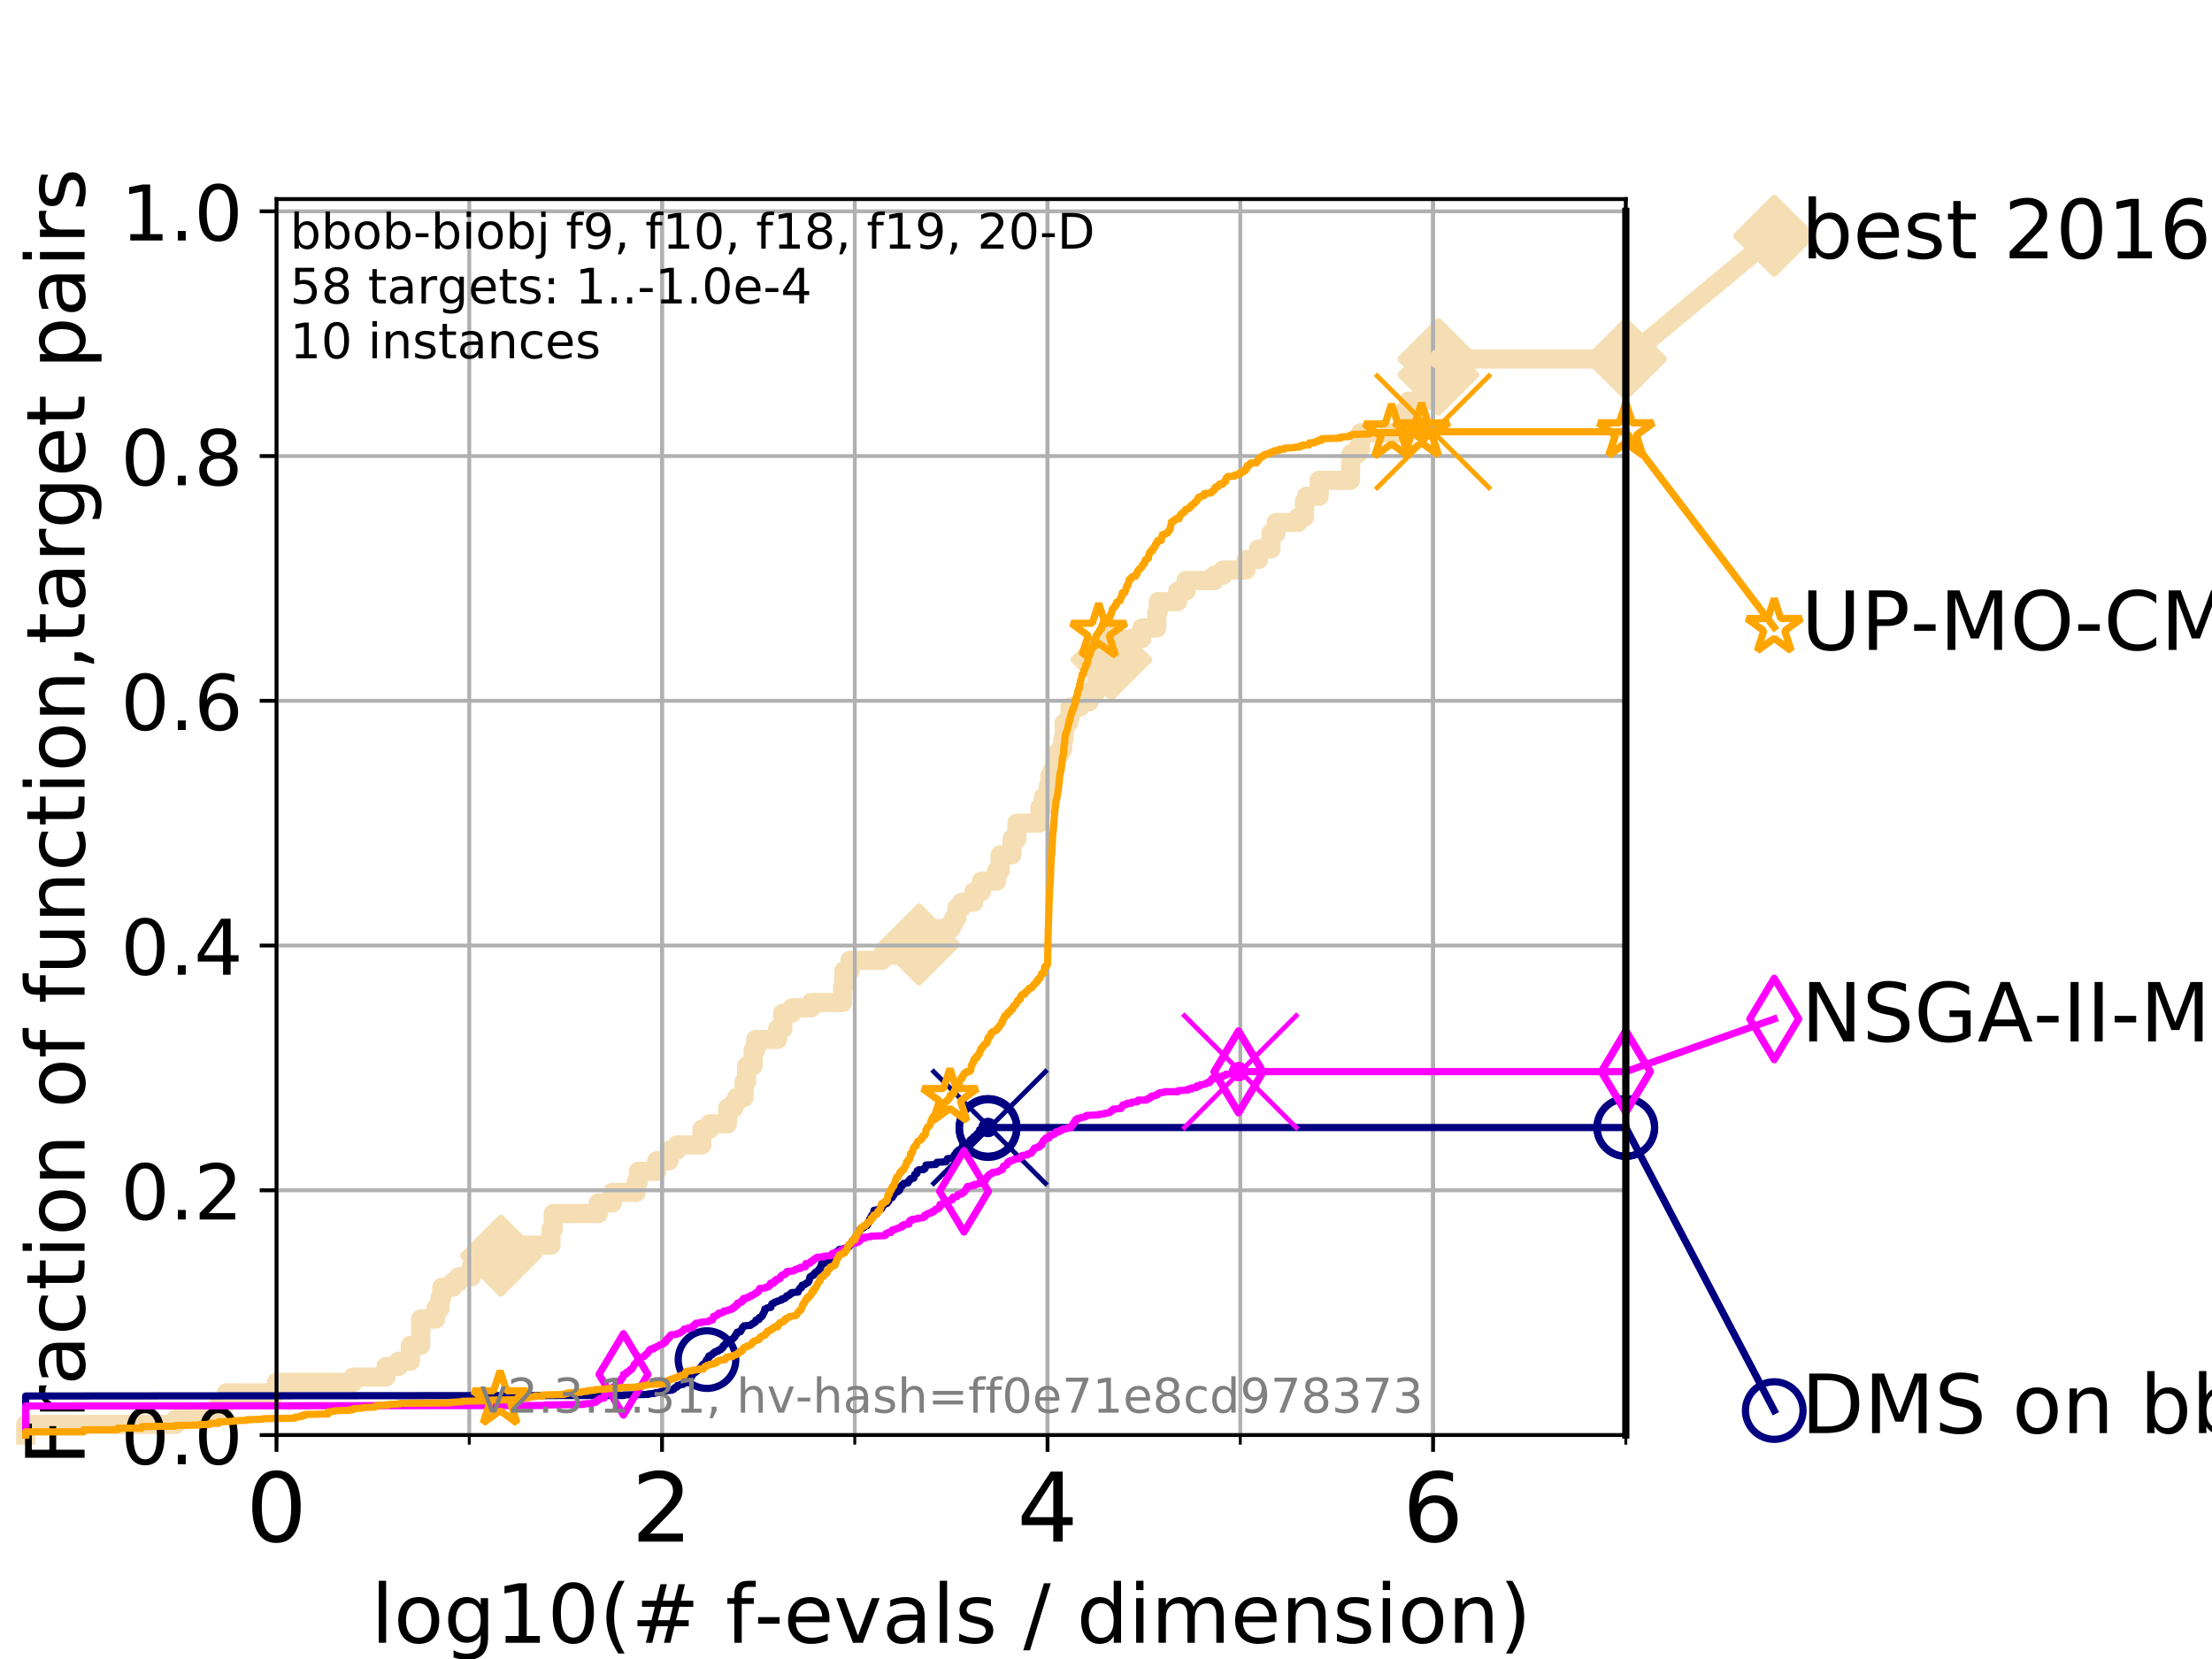 <?xml version="1.0" encoding="utf-8" standalone="no"?>
<!DOCTYPE svg PUBLIC "-//W3C//DTD SVG 1.1//EN"
  "http://www.w3.org/Graphics/SVG/1.1/DTD/svg11.dtd">
<!-- Created with matplotlib (https://matplotlib.org/) -->
<svg height="345.6pt" version="1.1" viewBox="0 0 460.8 345.6" width="460.8pt" xmlns="http://www.w3.org/2000/svg" xmlns:xlink="http://www.w3.org/1999/xlink">
 <defs>
  <style type="text/css">
*{stroke-linecap:butt;stroke-linejoin:round;}
  </style>
 </defs>
 <g id="figure_1">
  <g id="patch_1">
   <path d="M 0 345.6 
L 460.8 345.6 
L 460.8 0 
L 0 0 
z
" style="fill:#ffffff;"/>
  </g>
  <g id="axes_1">
   <g id="patch_2">
    <path d="M 57.6 298.944 
L 338.688 298.944 
L 338.688 41.472 
L 57.6 41.472 
z
" style="fill:#ffffff;"/>
   </g>
   <g id="line2d_1">
    <path d="M 5.357 298.944 
L 5.357 296.746 
L 36.604 296.746 
L 36.604 295.648 
L 39.292 295.648 
L 39.292 294.549 
L 45.512 294.549 
L 45.512 292.351 
L 47.174 292.351 
L 47.174 290.154 
L 57.6 290.154 
L 57.6 287.956 
L 73.579 287.956 
L 73.579 286.857 
L 80.416 286.857 
L 80.416 284.66 
L 83.037 284.66 
L 83.037 283.561 
L 85.492 283.561 
L 85.492 280.264 
L 87.644 280.264 
L 87.644 274.77 
L 90.771 274.77 
L 90.771 272.573 
L 91.659 272.573 
L 91.659 270.375 
L 92.027 270.375 
L 92.027 268.177 
L 94.295 268.177 
L 94.295 267.079 
L 95.526 267.079 
L 95.526 265.98 
L 98.186 265.98 
L 98.186 263.782 
L 101.295 263.782 
L 101.295 261.585 
L 104.355 261.585 
L 104.355 259.387 
L 114.784 259.387 
L 114.784 256.091 
L 115.238 256.091 
L 115.238 252.794 
L 124.651 252.794 
L 124.651 250.597 
L 127.564 250.597 
L 127.564 248.399 
L 132.518 248.399 
L 132.518 246.201 
L 132.975 246.201 
L 132.975 244.004 
L 136.813 244.004 
L 136.813 241.806 
L 139.398 241.806 
L 139.398 239.609 
L 141.032 239.609 
L 141.032 238.51 
L 146.227 238.51 
L 146.227 235.213 
L 147.878 235.213 
L 147.878 234.115 
L 151.534 234.115 
L 151.601 230.818 
L 152.856 230.818 
L 152.856 229.719 
L 153.427 229.719 
L 153.427 228.62 
L 155.008 228.62 
L 155.008 225.324 
L 155.527 225.324 
L 155.527 222.028 
L 156.906 222.028 
L 156.906 218.731 
L 157.427 218.731 
L 157.427 216.534 
L 161.993 216.534 
L 161.993 214.336 
L 163.064 214.336 
L 163.064 211.04 
L 165.007 211.04 
L 165.007 209.941 
L 169.012 209.941 
L 169.012 208.842 
L 175.53 208.842 
L 175.53 205.546 
L 175.778 205.546 
L 175.778 202.249 
L 177.07 202.249 
L 177.07 200.052 
L 183.722 200.052 
L 183.722 198.953 
L 188.167 198.953 
L 188.167 196.755 
L 191.456 196.755 
L 191.456 193.459 
L 198.105 193.459 
L 198.105 192.36 
L 198.678 192.36 
L 198.678 191.261 
L 199.353 191.261 
L 199.353 189.063 
L 200.338 189.063 
L 200.338 187.965 
L 202.859 187.965 
L 202.859 185.767 
L 204.449 185.767 
L 204.449 183.569 
L 207.626 183.569 
L 207.626 181.372 
L 208.353 181.372 
L 208.353 178.075 
L 210.812 178.075 
L 210.812 174.779 
L 211.848 174.779 
L 211.848 171.483 
L 216.492 171.483 
L 216.492 170.384 
L 216.624 170.384 
L 216.624 168.186 
L 217.367 168.186 
L 217.367 165.989 
L 218.4 165.989 
L 218.4 163.791 
L 218.702 163.791 
L 218.702 161.593 
L 219.188 161.593 
L 219.188 160.495 
L 219.809 160.495 
L 219.809 157.198 
L 220.788 157.198 
L 220.788 156.099 
L 221.39 156.099 
L 221.39 153.902 
L 221.68 153.902 
L 221.68 150.605 
L 222.637 150.605 
L 222.637 149.507 
L 222.903 149.507 
L 222.903 147.309 
L 224.966 147.309 
L 224.966 146.21 
L 226.896 146.21 
L 226.896 144.012 
L 228.444 144.012 
L 228.444 140.716 
L 231.33 140.716 
L 231.33 137.42 
L 231.514 137.42 
L 231.514 136.321 
L 235.342 136.321 
L 235.342 133.024 
L 237.853 133.024 
L 237.853 130.827 
L 240.985 130.827 
L 240.985 127.53 
L 241.278 127.53 
L 241.278 125.333 
L 245.331 125.333 
L 245.331 123.135 
L 247.072 123.135 
L 247.072 120.938 
L 252.946 120.938 
L 252.946 119.839 
L 254.763 119.839 
L 254.763 118.74 
L 259.573 118.74 
L 259.573 116.542 
L 262.174 116.542 
L 262.174 114.345 
L 264.775 114.345 
L 264.775 111.048 
L 265.826 111.048 
L 265.826 108.851 
L 270.426 108.851 
L 270.426 107.752 
L 271.743 107.752 
L 271.743 104.456 
L 272.198 104.456 
L 272.198 103.357 
L 274.814 103.357 
L 274.814 100.06 
L 281.309 100.06 
L 281.413 94.566 
L 282.785 94.566 
L 282.785 93.467 
L 283.416 93.467 
L 283.416 90.171 
L 291.875 90.171 
L 291.875 89.072 
L 292.285 89.072 
L 292.285 85.776 
L 293.417 85.776 
L 293.417 83.578 
L 297.057 83.578 
L 297.057 81.381 
L 297.697 81.381 
L 297.697 80.282 
L 298.415 80.282 
L 298.415 78.084 
L 299.642 78.084 
L 299.642 74.788 
L 338.688 74.788 
L 338.688 74.788 
" style="fill:none;stroke:#f5deb3;stroke-linecap:square;stroke-width:4;"/>
   </g>
   <g id="line2d_2">
    <defs>
     <path d="M 0 7.778 
L 7.778 0 
L 0 -7.778 
L -7.778 0 
z
" id="m01789d0158" style="stroke:#f5deb3;stroke-linejoin:miter;stroke-width:1.5;"/>
    </defs>
    <g>
     <use style="fill:#f5deb3;stroke:#f5deb3;stroke-linejoin:miter;stroke-width:1.5;" x="104.355" xlink:href="#m01789d0158" y="261.585"/>
     <use style="fill:#f5deb3;stroke:#f5deb3;stroke-linejoin:miter;stroke-width:1.5;" x="191.456" xlink:href="#m01789d0158" y="196.755"/>
     <use style="fill:#f5deb3;stroke:#f5deb3;stroke-linejoin:miter;stroke-width:1.5;" x="231.514" xlink:href="#m01789d0158" y="137.42"/>
     <use style="fill:#f5deb3;stroke:#f5deb3;stroke-linejoin:miter;stroke-width:1.5;" x="299.642" xlink:href="#m01789d0158" y="78.084"/>
     <use style="fill:#f5deb3;stroke:#f5deb3;stroke-linejoin:miter;stroke-width:1.5;" x="299.642" xlink:href="#m01789d0158" y="74.788"/>
     <use style="fill:#f5deb3;stroke:#f5deb3;stroke-linejoin:miter;stroke-width:1.5;" x="338.688" xlink:href="#m01789d0158" y="74.788"/>
    </g>
   </g>
   <g id="line2d_3">
    <path style="fill:none;stroke:#f5deb3;stroke-linecap:square;stroke-width:4;"/>
    <g/>
   </g>
   <g id="line2d_4">
    <path d="M 338.688 74.788 
L 369.608 49.12 
" style="fill:none;stroke:#f5deb3;stroke-linecap:square;stroke-width:4;"/>
    <g>
     <use style="fill:#f5deb3;stroke:#f5deb3;stroke-linejoin:miter;stroke-width:1.5;" x="338.688" xlink:href="#m01789d0158" y="74.788"/>
     <use style="fill:#f5deb3;stroke:#f5deb3;stroke-linejoin:miter;stroke-width:1.5;" x="369.608" xlink:href="#m01789d0158" y="49.12"/>
    </g>
   </g>
   <g id="matplotlib.axis_1">
    <g id="xtick_1">
     <g id="line2d_5">
      <path clip-path="url(#p26d0ea570c)" d="M 57.6 298.944 
L 57.6 41.472 
" style="fill:none;stroke:#b0b0b0;stroke-linecap:square;stroke-width:0.8;"/>
     </g>
     <g id="line2d_6">
      <defs>
       <path d="M 0 0 
L 0 3.5 
" id="mc2d9a3cec3" style="stroke:#000000;stroke-width:0.8;"/>
      </defs>
      <g>
       <use style="stroke:#000000;stroke-width:0.8;" x="57.6" xlink:href="#mc2d9a3cec3" y="298.944"/>
      </g>
     </g>
     <g id="text_1">
      <!-- 0 -->
      <defs>
       <path d="M 31.781 66.406 
Q 24.172 66.406 20.328 58.906 
Q 16.5 51.422 16.5 36.375 
Q 16.5 21.391 20.328 13.891 
Q 24.172 6.391 31.781 6.391 
Q 39.453 6.391 43.281 13.891 
Q 47.125 21.391 47.125 36.375 
Q 47.125 51.422 43.281 58.906 
Q 39.453 66.406 31.781 66.406 
z
M 31.781 74.219 
Q 44.047 74.219 50.516 64.516 
Q 56.984 54.828 56.984 36.375 
Q 56.984 17.969 50.516 8.266 
Q 44.047 -1.422 31.781 -1.422 
Q 19.531 -1.422 13.062 8.266 
Q 6.594 17.969 6.594 36.375 
Q 6.594 54.828 13.062 64.516 
Q 19.531 74.219 31.781 74.219 
z
" id="DejaVuSans-48"/>
      </defs>
      <g transform="translate(51.237 321.141)scale(0.2 -0.2)">
       <use xlink:href="#DejaVuSans-48"/>
      </g>
     </g>
    </g>
    <g id="xtick_2">
     <g id="line2d_7">
      <path clip-path="url(#p26d0ea570c)" d="M 137.911 298.944 
L 137.911 41.472 
" style="fill:none;stroke:#b0b0b0;stroke-linecap:square;stroke-width:0.8;"/>
     </g>
     <g id="line2d_8">
      <g>
       <use style="stroke:#000000;stroke-width:0.8;" x="137.911" xlink:href="#mc2d9a3cec3" y="298.944"/>
      </g>
     </g>
     <g id="text_2">
      <!-- 2 -->
      <defs>
       <path d="M 19.188 8.297 
L 53.609 8.297 
L 53.609 0 
L 7.328 0 
L 7.328 8.297 
Q 12.938 14.109 22.625 23.891 
Q 32.328 33.688 34.812 36.531 
Q 39.547 41.844 41.422 45.531 
Q 43.312 49.219 43.312 52.781 
Q 43.312 58.594 39.234 62.25 
Q 35.156 65.922 28.609 65.922 
Q 23.969 65.922 18.812 64.312 
Q 13.672 62.703 7.812 59.422 
L 7.812 69.391 
Q 13.766 71.781 18.938 73 
Q 24.125 74.219 28.422 74.219 
Q 39.75 74.219 46.484 68.547 
Q 53.219 62.891 53.219 53.422 
Q 53.219 48.922 51.531 44.891 
Q 49.859 40.875 45.406 35.406 
Q 44.188 33.984 37.641 27.219 
Q 31.109 20.453 19.188 8.297 
z
" id="DejaVuSans-50"/>
      </defs>
      <g transform="translate(131.548 321.141)scale(0.2 -0.2)">
       <use xlink:href="#DejaVuSans-50"/>
      </g>
     </g>
    </g>
    <g id="xtick_3">
     <g id="line2d_9">
      <path clip-path="url(#p26d0ea570c)" d="M 218.222 298.944 
L 218.222 41.472 
" style="fill:none;stroke:#b0b0b0;stroke-linecap:square;stroke-width:0.8;"/>
     </g>
     <g id="line2d_10">
      <g>
       <use style="stroke:#000000;stroke-width:0.8;" x="218.222" xlink:href="#mc2d9a3cec3" y="298.944"/>
      </g>
     </g>
     <g id="text_3">
      <!-- 4 -->
      <defs>
       <path d="M 37.797 64.312 
L 12.891 25.391 
L 37.797 25.391 
z
M 35.203 72.906 
L 47.609 72.906 
L 47.609 25.391 
L 58.016 25.391 
L 58.016 17.188 
L 47.609 17.188 
L 47.609 0 
L 37.797 0 
L 37.797 17.188 
L 4.891 17.188 
L 4.891 26.703 
z
" id="DejaVuSans-52"/>
      </defs>
      <g transform="translate(211.859 321.141)scale(0.2 -0.2)">
       <use xlink:href="#DejaVuSans-52"/>
      </g>
     </g>
    </g>
    <g id="xtick_4">
     <g id="line2d_11">
      <path clip-path="url(#p26d0ea570c)" d="M 298.533 298.944 
L 298.533 41.472 
" style="fill:none;stroke:#b0b0b0;stroke-linecap:square;stroke-width:0.8;"/>
     </g>
     <g id="line2d_12">
      <g>
       <use style="stroke:#000000;stroke-width:0.8;" x="298.533" xlink:href="#mc2d9a3cec3" y="298.944"/>
      </g>
     </g>
     <g id="text_4">
      <!-- 6 -->
      <defs>
       <path d="M 33.016 40.375 
Q 26.375 40.375 22.484 35.828 
Q 18.609 31.297 18.609 23.391 
Q 18.609 15.531 22.484 10.953 
Q 26.375 6.391 33.016 6.391 
Q 39.656 6.391 43.531 10.953 
Q 47.406 15.531 47.406 23.391 
Q 47.406 31.297 43.531 35.828 
Q 39.656 40.375 33.016 40.375 
z
M 52.594 71.297 
L 52.594 62.312 
Q 48.875 64.062 45.094 64.984 
Q 41.312 65.922 37.594 65.922 
Q 27.828 65.922 22.672 59.328 
Q 17.531 52.734 16.797 39.406 
Q 19.672 43.656 24.016 45.922 
Q 28.375 48.188 33.594 48.188 
Q 44.578 48.188 50.953 41.516 
Q 57.328 34.859 57.328 23.391 
Q 57.328 12.156 50.688 5.359 
Q 44.047 -1.422 33.016 -1.422 
Q 20.359 -1.422 13.672 8.266 
Q 6.984 17.969 6.984 36.375 
Q 6.984 53.656 15.188 63.938 
Q 23.391 74.219 37.203 74.219 
Q 40.922 74.219 44.703 73.484 
Q 48.484 72.75 52.594 71.297 
z
" id="DejaVuSans-54"/>
      </defs>
      <g transform="translate(292.17 321.141)scale(0.2 -0.2)">
       <use xlink:href="#DejaVuSans-54"/>
      </g>
     </g>
    </g>
    <g id="xtick_5">
     <g id="line2d_13">
      <path clip-path="url(#p26d0ea570c)" d="M 57.6 298.944 
L 57.6 41.472 
" style="fill:none;stroke:#b0b0b0;stroke-linecap:square;stroke-width:0.8;"/>
     </g>
     <g id="line2d_14">
      <defs>
       <path d="M 0 0 
L 0 2 
" id="m85f19f8302" style="stroke:#000000;stroke-width:0.6;"/>
      </defs>
      <g>
       <use style="stroke:#000000;stroke-width:0.6;" x="57.6" xlink:href="#m85f19f8302" y="298.944"/>
      </g>
     </g>
    </g>
    <g id="xtick_6">
     <g id="line2d_15">
      <path clip-path="url(#p26d0ea570c)" d="M 97.755 298.944 
L 97.755 41.472 
" style="fill:none;stroke:#b0b0b0;stroke-linecap:square;stroke-width:0.8;"/>
     </g>
     <g id="line2d_16">
      <g>
       <use style="stroke:#000000;stroke-width:0.6;" x="97.755" xlink:href="#m85f19f8302" y="298.944"/>
      </g>
     </g>
    </g>
    <g id="xtick_7">
     <g id="line2d_17">
      <path clip-path="url(#p26d0ea570c)" d="M 137.911 298.944 
L 137.911 41.472 
" style="fill:none;stroke:#b0b0b0;stroke-linecap:square;stroke-width:0.8;"/>
     </g>
     <g id="line2d_18">
      <g>
       <use style="stroke:#000000;stroke-width:0.6;" x="137.911" xlink:href="#m85f19f8302" y="298.944"/>
      </g>
     </g>
    </g>
    <g id="xtick_8">
     <g id="line2d_19">
      <path clip-path="url(#p26d0ea570c)" d="M 178.066 298.944 
L 178.066 41.472 
" style="fill:none;stroke:#b0b0b0;stroke-linecap:square;stroke-width:0.8;"/>
     </g>
     <g id="line2d_20">
      <g>
       <use style="stroke:#000000;stroke-width:0.6;" x="178.066" xlink:href="#m85f19f8302" y="298.944"/>
      </g>
     </g>
    </g>
    <g id="xtick_9">
     <g id="line2d_21">
      <path clip-path="url(#p26d0ea570c)" d="M 218.222 298.944 
L 218.222 41.472 
" style="fill:none;stroke:#b0b0b0;stroke-linecap:square;stroke-width:0.8;"/>
     </g>
     <g id="line2d_22">
      <g>
       <use style="stroke:#000000;stroke-width:0.6;" x="218.222" xlink:href="#m85f19f8302" y="298.944"/>
      </g>
     </g>
    </g>
    <g id="xtick_10">
     <g id="line2d_23">
      <path clip-path="url(#p26d0ea570c)" d="M 258.377 298.944 
L 258.377 41.472 
" style="fill:none;stroke:#b0b0b0;stroke-linecap:square;stroke-width:0.8;"/>
     </g>
     <g id="line2d_24">
      <g>
       <use style="stroke:#000000;stroke-width:0.6;" x="258.377" xlink:href="#m85f19f8302" y="298.944"/>
      </g>
     </g>
    </g>
    <g id="xtick_11">
     <g id="line2d_25">
      <path clip-path="url(#p26d0ea570c)" d="M 298.533 298.944 
L 298.533 41.472 
" style="fill:none;stroke:#b0b0b0;stroke-linecap:square;stroke-width:0.8;"/>
     </g>
     <g id="line2d_26">
      <g>
       <use style="stroke:#000000;stroke-width:0.6;" x="298.533" xlink:href="#m85f19f8302" y="298.944"/>
      </g>
     </g>
    </g>
    <g id="xtick_12">
     <g id="line2d_27">
      <path clip-path="url(#p26d0ea570c)" d="M 338.688 298.944 
L 338.688 41.472 
" style="fill:none;stroke:#b0b0b0;stroke-linecap:square;stroke-width:0.8;"/>
     </g>
     <g id="line2d_28">
      <g>
       <use style="stroke:#000000;stroke-width:0.6;" x="338.688" xlink:href="#m85f19f8302" y="298.944"/>
      </g>
     </g>
    </g>
    <g id="text_5">
     <!-- log10(# f-evals / dimension) -->
     <defs>
      <path d="M 9.422 75.984 
L 18.406 75.984 
L 18.406 0 
L 9.422 0 
z
" id="DejaVuSans-108"/>
      <path d="M 30.609 48.391 
Q 23.391 48.391 19.188 42.75 
Q 14.984 37.109 14.984 27.297 
Q 14.984 17.484 19.156 11.844 
Q 23.344 6.203 30.609 6.203 
Q 37.797 6.203 41.984 11.859 
Q 46.188 17.531 46.188 27.297 
Q 46.188 37.016 41.984 42.703 
Q 37.797 48.391 30.609 48.391 
z
M 30.609 56 
Q 42.328 56 49.016 48.375 
Q 55.719 40.766 55.719 27.297 
Q 55.719 13.875 49.016 6.219 
Q 42.328 -1.422 30.609 -1.422 
Q 18.844 -1.422 12.172 6.219 
Q 5.516 13.875 5.516 27.297 
Q 5.516 40.766 12.172 48.375 
Q 18.844 56 30.609 56 
z
" id="DejaVuSans-111"/>
      <path d="M 45.406 27.984 
Q 45.406 37.75 41.375 43.109 
Q 37.359 48.484 30.078 48.484 
Q 22.859 48.484 18.828 43.109 
Q 14.797 37.75 14.797 27.984 
Q 14.797 18.266 18.828 12.891 
Q 22.859 7.516 30.078 7.516 
Q 37.359 7.516 41.375 12.891 
Q 45.406 18.266 45.406 27.984 
z
M 54.391 6.781 
Q 54.391 -7.172 48.188 -13.984 
Q 42 -20.797 29.203 -20.797 
Q 24.469 -20.797 20.266 -20.094 
Q 16.062 -19.391 12.109 -17.922 
L 12.109 -9.188 
Q 16.062 -11.328 19.922 -12.344 
Q 23.781 -13.375 27.781 -13.375 
Q 36.625 -13.375 41.016 -8.766 
Q 45.406 -4.156 45.406 5.172 
L 45.406 9.625 
Q 42.625 4.781 38.281 2.391 
Q 33.938 0 27.875 0 
Q 17.828 0 11.672 7.656 
Q 5.516 15.328 5.516 27.984 
Q 5.516 40.672 11.672 48.328 
Q 17.828 56 27.875 56 
Q 33.938 56 38.281 53.609 
Q 42.625 51.219 45.406 46.391 
L 45.406 54.688 
L 54.391 54.688 
z
" id="DejaVuSans-103"/>
      <path d="M 12.406 8.297 
L 28.516 8.297 
L 28.516 63.922 
L 10.984 60.406 
L 10.984 69.391 
L 28.422 72.906 
L 38.281 72.906 
L 38.281 8.297 
L 54.391 8.297 
L 54.391 0 
L 12.406 0 
z
" id="DejaVuSans-49"/>
      <path d="M 31 75.875 
Q 24.469 64.656 21.281 53.656 
Q 18.109 42.672 18.109 31.391 
Q 18.109 20.125 21.312 9.062 
Q 24.516 -2 31 -13.188 
L 23.188 -13.188 
Q 15.875 -1.703 12.234 9.375 
Q 8.594 20.453 8.594 31.391 
Q 8.594 42.281 12.203 53.312 
Q 15.828 64.359 23.188 75.875 
z
" id="DejaVuSans-40"/>
      <path d="M 51.125 44 
L 36.922 44 
L 32.812 27.688 
L 47.125 27.688 
z
M 43.797 71.781 
L 38.719 51.516 
L 52.984 51.516 
L 58.109 71.781 
L 65.922 71.781 
L 60.891 51.516 
L 76.125 51.516 
L 76.125 44 
L 58.984 44 
L 54.984 27.688 
L 70.516 27.688 
L 70.516 20.219 
L 53.078 20.219 
L 48 0 
L 40.188 0 
L 45.219 20.219 
L 30.906 20.219 
L 25.875 0 
L 18.016 0 
L 23.094 20.219 
L 7.719 20.219 
L 7.719 27.688 
L 24.906 27.688 
L 29 44 
L 13.281 44 
L 13.281 51.516 
L 30.906 51.516 
L 35.891 71.781 
z
" id="DejaVuSans-35"/>
      <path id="DejaVuSans-32"/>
      <path d="M 37.109 75.984 
L 37.109 68.5 
L 28.516 68.5 
Q 23.688 68.5 21.797 66.547 
Q 19.922 64.594 19.922 59.516 
L 19.922 54.688 
L 34.719 54.688 
L 34.719 47.703 
L 19.922 47.703 
L 19.922 0 
L 10.891 0 
L 10.891 47.703 
L 2.297 47.703 
L 2.297 54.688 
L 10.891 54.688 
L 10.891 58.5 
Q 10.891 67.625 15.141 71.797 
Q 19.391 75.984 28.609 75.984 
z
" id="DejaVuSans-102"/>
      <path d="M 4.891 31.391 
L 31.203 31.391 
L 31.203 23.391 
L 4.891 23.391 
z
" id="DejaVuSans-45"/>
      <path d="M 56.203 29.594 
L 56.203 25.203 
L 14.891 25.203 
Q 15.484 15.922 20.484 11.062 
Q 25.484 6.203 34.422 6.203 
Q 39.594 6.203 44.453 7.469 
Q 49.312 8.734 54.109 11.281 
L 54.109 2.781 
Q 49.266 0.734 44.188 -0.344 
Q 39.109 -1.422 33.891 -1.422 
Q 20.797 -1.422 13.156 6.188 
Q 5.516 13.812 5.516 26.812 
Q 5.516 40.234 12.766 48.109 
Q 20.016 56 32.328 56 
Q 43.359 56 49.781 48.891 
Q 56.203 41.797 56.203 29.594 
z
M 47.219 32.234 
Q 47.125 39.594 43.094 43.984 
Q 39.062 48.391 32.422 48.391 
Q 24.906 48.391 20.391 44.141 
Q 15.875 39.891 15.188 32.172 
z
" id="DejaVuSans-101"/>
      <path d="M 2.984 54.688 
L 12.5 54.688 
L 29.594 8.797 
L 46.688 54.688 
L 56.203 54.688 
L 35.688 0 
L 23.484 0 
z
" id="DejaVuSans-118"/>
      <path d="M 34.281 27.484 
Q 23.391 27.484 19.188 25 
Q 14.984 22.516 14.984 16.5 
Q 14.984 11.719 18.141 8.906 
Q 21.297 6.109 26.703 6.109 
Q 34.188 6.109 38.703 11.406 
Q 43.219 16.703 43.219 25.484 
L 43.219 27.484 
z
M 52.203 31.203 
L 52.203 0 
L 43.219 0 
L 43.219 8.297 
Q 40.141 3.328 35.547 0.953 
Q 30.953 -1.422 24.312 -1.422 
Q 15.922 -1.422 10.953 3.297 
Q 6 8.016 6 15.922 
Q 6 25.141 12.172 29.828 
Q 18.359 34.516 30.609 34.516 
L 43.219 34.516 
L 43.219 35.406 
Q 43.219 41.609 39.141 45 
Q 35.062 48.391 27.688 48.391 
Q 23 48.391 18.547 47.266 
Q 14.109 46.141 10.016 43.891 
L 10.016 52.203 
Q 14.938 54.109 19.578 55.047 
Q 24.219 56 28.609 56 
Q 40.484 56 46.344 49.844 
Q 52.203 43.703 52.203 31.203 
z
" id="DejaVuSans-97"/>
      <path d="M 44.281 53.078 
L 44.281 44.578 
Q 40.484 46.531 36.375 47.5 
Q 32.281 48.484 27.875 48.484 
Q 21.188 48.484 17.844 46.438 
Q 14.5 44.391 14.5 40.281 
Q 14.5 37.156 16.891 35.375 
Q 19.281 33.594 26.516 31.984 
L 29.594 31.297 
Q 39.156 29.25 43.188 25.516 
Q 47.219 21.781 47.219 15.094 
Q 47.219 7.469 41.188 3.016 
Q 35.156 -1.422 24.609 -1.422 
Q 20.219 -1.422 15.453 -0.562 
Q 10.688 0.297 5.422 2 
L 5.422 11.281 
Q 10.406 8.688 15.234 7.391 
Q 20.062 6.109 24.812 6.109 
Q 31.156 6.109 34.562 8.281 
Q 37.984 10.453 37.984 14.406 
Q 37.984 18.062 35.516 20.016 
Q 33.062 21.969 24.703 23.781 
L 21.578 24.516 
Q 13.234 26.266 9.516 29.906 
Q 5.812 33.547 5.812 39.891 
Q 5.812 47.609 11.281 51.797 
Q 16.75 56 26.812 56 
Q 31.781 56 36.172 55.266 
Q 40.578 54.547 44.281 53.078 
z
" id="DejaVuSans-115"/>
      <path d="M 25.391 72.906 
L 33.688 72.906 
L 8.297 -9.281 
L 0 -9.281 
z
" id="DejaVuSans-47"/>
      <path d="M 45.406 46.391 
L 45.406 75.984 
L 54.391 75.984 
L 54.391 0 
L 45.406 0 
L 45.406 8.203 
Q 42.578 3.328 38.25 0.953 
Q 33.938 -1.422 27.875 -1.422 
Q 17.969 -1.422 11.734 6.484 
Q 5.516 14.406 5.516 27.297 
Q 5.516 40.188 11.734 48.094 
Q 17.969 56 27.875 56 
Q 33.938 56 38.25 53.625 
Q 42.578 51.266 45.406 46.391 
z
M 14.797 27.297 
Q 14.797 17.391 18.875 11.75 
Q 22.953 6.109 30.078 6.109 
Q 37.203 6.109 41.297 11.75 
Q 45.406 17.391 45.406 27.297 
Q 45.406 37.203 41.297 42.844 
Q 37.203 48.484 30.078 48.484 
Q 22.953 48.484 18.875 42.844 
Q 14.797 37.203 14.797 27.297 
z
" id="DejaVuSans-100"/>
      <path d="M 9.422 54.688 
L 18.406 54.688 
L 18.406 0 
L 9.422 0 
z
M 9.422 75.984 
L 18.406 75.984 
L 18.406 64.594 
L 9.422 64.594 
z
" id="DejaVuSans-105"/>
      <path d="M 52 44.188 
Q 55.375 50.25 60.062 53.125 
Q 64.75 56 71.094 56 
Q 79.641 56 84.281 50.016 
Q 88.922 44.047 88.922 33.016 
L 88.922 0 
L 79.891 0 
L 79.891 32.719 
Q 79.891 40.578 77.094 44.375 
Q 74.312 48.188 68.609 48.188 
Q 61.625 48.188 57.562 43.547 
Q 53.516 38.922 53.516 30.906 
L 53.516 0 
L 44.484 0 
L 44.484 32.719 
Q 44.484 40.625 41.703 44.406 
Q 38.922 48.188 33.109 48.188 
Q 26.219 48.188 22.156 43.531 
Q 18.109 38.875 18.109 30.906 
L 18.109 0 
L 9.078 0 
L 9.078 54.688 
L 18.109 54.688 
L 18.109 46.188 
Q 21.188 51.219 25.484 53.609 
Q 29.781 56 35.688 56 
Q 41.656 56 45.828 52.969 
Q 50 49.953 52 44.188 
z
" id="DejaVuSans-109"/>
      <path d="M 54.891 33.016 
L 54.891 0 
L 45.906 0 
L 45.906 32.719 
Q 45.906 40.484 42.875 44.328 
Q 39.844 48.188 33.797 48.188 
Q 26.516 48.188 22.312 43.547 
Q 18.109 38.922 18.109 30.906 
L 18.109 0 
L 9.078 0 
L 9.078 54.688 
L 18.109 54.688 
L 18.109 46.188 
Q 21.344 51.125 25.703 53.562 
Q 30.078 56 35.797 56 
Q 45.219 56 50.047 50.172 
Q 54.891 44.344 54.891 33.016 
z
" id="DejaVuSans-110"/>
      <path d="M 8.016 75.875 
L 15.828 75.875 
Q 23.141 64.359 26.781 53.312 
Q 30.422 42.281 30.422 31.391 
Q 30.422 20.453 26.781 9.375 
Q 23.141 -1.703 15.828 -13.188 
L 8.016 -13.188 
Q 14.5 -2 17.703 9.062 
Q 20.906 20.125 20.906 31.391 
Q 20.906 42.672 17.703 53.656 
Q 14.5 64.656 8.016 75.875 
z
" id="DejaVuSans-41"/>
     </defs>
     <g transform="translate(77.303 342.218)scale(0.17 -0.17)">
      <use xlink:href="#DejaVuSans-108"/>
      <use x="27.783" xlink:href="#DejaVuSans-111"/>
      <use x="88.965" xlink:href="#DejaVuSans-103"/>
      <use x="152.441" xlink:href="#DejaVuSans-49"/>
      <use x="216.064" xlink:href="#DejaVuSans-48"/>
      <use x="279.688" xlink:href="#DejaVuSans-40"/>
      <use x="318.701" xlink:href="#DejaVuSans-35"/>
      <use x="402.49" xlink:href="#DejaVuSans-32"/>
      <use x="434.277" xlink:href="#DejaVuSans-102"/>
      <use x="469.404" xlink:href="#DejaVuSans-45"/>
      <use x="505.488" xlink:href="#DejaVuSans-101"/>
      <use x="567.012" xlink:href="#DejaVuSans-118"/>
      <use x="626.191" xlink:href="#DejaVuSans-97"/>
      <use x="687.471" xlink:href="#DejaVuSans-108"/>
      <use x="715.254" xlink:href="#DejaVuSans-115"/>
      <use x="767.354" xlink:href="#DejaVuSans-32"/>
      <use x="799.141" xlink:href="#DejaVuSans-47"/>
      <use x="832.832" xlink:href="#DejaVuSans-32"/>
      <use x="864.619" xlink:href="#DejaVuSans-100"/>
      <use x="928.096" xlink:href="#DejaVuSans-105"/>
      <use x="955.879" xlink:href="#DejaVuSans-109"/>
      <use x="1053.291" xlink:href="#DejaVuSans-101"/>
      <use x="1114.814" xlink:href="#DejaVuSans-110"/>
      <use x="1178.193" xlink:href="#DejaVuSans-115"/>
      <use x="1230.293" xlink:href="#DejaVuSans-105"/>
      <use x="1258.076" xlink:href="#DejaVuSans-111"/>
      <use x="1319.258" xlink:href="#DejaVuSans-110"/>
      <use x="1382.637" xlink:href="#DejaVuSans-41"/>
     </g>
    </g>
   </g>
   <g id="matplotlib.axis_2">
    <g id="ytick_1">
     <g id="line2d_29">
      <path clip-path="url(#p26d0ea570c)" d="M 57.6 298.944 
L 338.688 298.944 
" style="fill:none;stroke:#b0b0b0;stroke-linecap:square;stroke-width:0.8;"/>
     </g>
     <g id="line2d_30">
      <defs>
       <path d="M 0 0 
L -3.5 0 
" id="md26c40e645" style="stroke:#000000;stroke-width:0.8;"/>
      </defs>
      <g>
       <use style="stroke:#000000;stroke-width:0.8;" x="57.6" xlink:href="#md26c40e645" y="298.944"/>
      </g>
     </g>
     <g id="text_6">
      <!-- 0.0 -->
      <defs>
       <path d="M 10.688 12.406 
L 21 12.406 
L 21 0 
L 10.688 0 
z
" id="DejaVuSans-46"/>
      </defs>
      <g transform="translate(25.155 305.023)scale(0.16 -0.16)">
       <use xlink:href="#DejaVuSans-48"/>
       <use x="63.623" xlink:href="#DejaVuSans-46"/>
       <use x="95.41" xlink:href="#DejaVuSans-48"/>
      </g>
     </g>
    </g>
    <g id="ytick_2">
     <g id="line2d_31">
      <path clip-path="url(#p26d0ea570c)" d="M 57.6 247.959 
L 338.688 247.959 
" style="fill:none;stroke:#b0b0b0;stroke-linecap:square;stroke-width:0.8;"/>
     </g>
     <g id="line2d_32">
      <g>
       <use style="stroke:#000000;stroke-width:0.8;" x="57.6" xlink:href="#md26c40e645" y="247.959"/>
      </g>
     </g>
     <g id="text_7">
      <!-- 0.2 -->
      <g transform="translate(25.155 254.038)scale(0.16 -0.16)">
       <use xlink:href="#DejaVuSans-48"/>
       <use x="63.623" xlink:href="#DejaVuSans-46"/>
       <use x="95.41" xlink:href="#DejaVuSans-50"/>
      </g>
     </g>
    </g>
    <g id="ytick_3">
     <g id="line2d_33">
      <path clip-path="url(#p26d0ea570c)" d="M 57.6 196.975 
L 338.688 196.975 
" style="fill:none;stroke:#b0b0b0;stroke-linecap:square;stroke-width:0.8;"/>
     </g>
     <g id="line2d_34">
      <g>
       <use style="stroke:#000000;stroke-width:0.8;" x="57.6" xlink:href="#md26c40e645" y="196.975"/>
      </g>
     </g>
     <g id="text_8">
      <!-- 0.4 -->
      <g transform="translate(25.155 203.054)scale(0.16 -0.16)">
       <use xlink:href="#DejaVuSans-48"/>
       <use x="63.623" xlink:href="#DejaVuSans-46"/>
       <use x="95.41" xlink:href="#DejaVuSans-52"/>
      </g>
     </g>
    </g>
    <g id="ytick_4">
     <g id="line2d_35">
      <path clip-path="url(#p26d0ea570c)" d="M 57.6 145.99 
L 338.688 145.99 
" style="fill:none;stroke:#b0b0b0;stroke-linecap:square;stroke-width:0.8;"/>
     </g>
     <g id="line2d_36">
      <g>
       <use style="stroke:#000000;stroke-width:0.8;" x="57.6" xlink:href="#md26c40e645" y="145.99"/>
      </g>
     </g>
     <g id="text_9">
      <!-- 0.6 -->
      <g transform="translate(25.155 152.069)scale(0.16 -0.16)">
       <use xlink:href="#DejaVuSans-48"/>
       <use x="63.623" xlink:href="#DejaVuSans-46"/>
       <use x="95.41" xlink:href="#DejaVuSans-54"/>
      </g>
     </g>
    </g>
    <g id="ytick_5">
     <g id="line2d_37">
      <path clip-path="url(#p26d0ea570c)" d="M 57.6 95.006 
L 338.688 95.006 
" style="fill:none;stroke:#b0b0b0;stroke-linecap:square;stroke-width:0.8;"/>
     </g>
     <g id="line2d_38">
      <g>
       <use style="stroke:#000000;stroke-width:0.8;" x="57.6" xlink:href="#md26c40e645" y="95.006"/>
      </g>
     </g>
     <g id="text_10">
      <!-- 0.8 -->
      <defs>
       <path d="M 31.781 34.625 
Q 24.75 34.625 20.719 30.859 
Q 16.703 27.094 16.703 20.516 
Q 16.703 13.922 20.719 10.156 
Q 24.75 6.391 31.781 6.391 
Q 38.812 6.391 42.859 10.172 
Q 46.922 13.969 46.922 20.516 
Q 46.922 27.094 42.891 30.859 
Q 38.875 34.625 31.781 34.625 
z
M 21.922 38.812 
Q 15.578 40.375 12.031 44.719 
Q 8.5 49.078 8.5 55.328 
Q 8.5 64.062 14.719 69.141 
Q 20.953 74.219 31.781 74.219 
Q 42.672 74.219 48.875 69.141 
Q 55.078 64.062 55.078 55.328 
Q 55.078 49.078 51.531 44.719 
Q 48 40.375 41.703 38.812 
Q 48.828 37.156 52.797 32.312 
Q 56.781 27.484 56.781 20.516 
Q 56.781 9.906 50.312 4.234 
Q 43.844 -1.422 31.781 -1.422 
Q 19.734 -1.422 13.25 4.234 
Q 6.781 9.906 6.781 20.516 
Q 6.781 27.484 10.781 32.312 
Q 14.797 37.156 21.922 38.812 
z
M 18.312 54.391 
Q 18.312 48.734 21.844 45.562 
Q 25.391 42.391 31.781 42.391 
Q 38.141 42.391 41.719 45.562 
Q 45.312 48.734 45.312 54.391 
Q 45.312 60.062 41.719 63.234 
Q 38.141 66.406 31.781 66.406 
Q 25.391 66.406 21.844 63.234 
Q 18.312 60.062 18.312 54.391 
z
" id="DejaVuSans-56"/>
      </defs>
      <g transform="translate(25.155 101.085)scale(0.16 -0.16)">
       <use xlink:href="#DejaVuSans-48"/>
       <use x="63.623" xlink:href="#DejaVuSans-46"/>
       <use x="95.41" xlink:href="#DejaVuSans-56"/>
      </g>
     </g>
    </g>
    <g id="ytick_6">
     <g id="line2d_39">
      <path clip-path="url(#p26d0ea570c)" d="M 57.6 44.021 
L 338.688 44.021 
" style="fill:none;stroke:#b0b0b0;stroke-linecap:square;stroke-width:0.8;"/>
     </g>
     <g id="line2d_40">
      <g>
       <use style="stroke:#000000;stroke-width:0.8;" x="57.6" xlink:href="#md26c40e645" y="44.021"/>
      </g>
     </g>
     <g id="text_11">
      <!-- 1.0 -->
      <g transform="translate(25.155 50.1)scale(0.16 -0.16)">
       <use xlink:href="#DejaVuSans-49"/>
       <use x="63.623" xlink:href="#DejaVuSans-46"/>
       <use x="95.41" xlink:href="#DejaVuSans-48"/>
      </g>
     </g>
    </g>
    <g id="text_12">
     <!-- Fraction of function,target pairs -->
     <defs>
      <path d="M 9.812 72.906 
L 51.703 72.906 
L 51.703 64.594 
L 19.672 64.594 
L 19.672 43.109 
L 48.578 43.109 
L 48.578 34.812 
L 19.672 34.812 
L 19.672 0 
L 9.812 0 
z
" id="DejaVuSans-70"/>
      <path d="M 41.109 46.297 
Q 39.594 47.172 37.812 47.578 
Q 36.031 48 33.891 48 
Q 26.266 48 22.188 43.047 
Q 18.109 38.094 18.109 28.812 
L 18.109 0 
L 9.078 0 
L 9.078 54.688 
L 18.109 54.688 
L 18.109 46.188 
Q 20.953 51.172 25.484 53.578 
Q 30.031 56 36.531 56 
Q 37.453 56 38.578 55.875 
Q 39.703 55.766 41.062 55.516 
z
" id="DejaVuSans-114"/>
      <path d="M 48.781 52.594 
L 48.781 44.188 
Q 44.969 46.297 41.141 47.344 
Q 37.312 48.391 33.406 48.391 
Q 24.656 48.391 19.812 42.844 
Q 14.984 37.312 14.984 27.297 
Q 14.984 17.281 19.812 11.734 
Q 24.656 6.203 33.406 6.203 
Q 37.312 6.203 41.141 7.25 
Q 44.969 8.297 48.781 10.406 
L 48.781 2.094 
Q 45.016 0.344 40.984 -0.531 
Q 36.969 -1.422 32.422 -1.422 
Q 20.062 -1.422 12.781 6.344 
Q 5.516 14.109 5.516 27.297 
Q 5.516 40.672 12.859 48.328 
Q 20.219 56 33.016 56 
Q 37.156 56 41.109 55.141 
Q 45.062 54.297 48.781 52.594 
z
" id="DejaVuSans-99"/>
      <path d="M 18.312 70.219 
L 18.312 54.688 
L 36.812 54.688 
L 36.812 47.703 
L 18.312 47.703 
L 18.312 18.016 
Q 18.312 11.328 20.141 9.422 
Q 21.969 7.516 27.594 7.516 
L 36.812 7.516 
L 36.812 0 
L 27.594 0 
Q 17.188 0 13.234 3.875 
Q 9.281 7.766 9.281 18.016 
L 9.281 47.703 
L 2.688 47.703 
L 2.688 54.688 
L 9.281 54.688 
L 9.281 70.219 
z
" id="DejaVuSans-116"/>
      <path d="M 8.5 21.578 
L 8.5 54.688 
L 17.484 54.688 
L 17.484 21.922 
Q 17.484 14.156 20.5 10.266 
Q 23.531 6.391 29.594 6.391 
Q 36.859 6.391 41.078 11.031 
Q 45.312 15.672 45.312 23.688 
L 45.312 54.688 
L 54.297 54.688 
L 54.297 0 
L 45.312 0 
L 45.312 8.406 
Q 42.047 3.422 37.719 1 
Q 33.406 -1.422 27.688 -1.422 
Q 18.266 -1.422 13.375 4.438 
Q 8.5 10.297 8.5 21.578 
z
M 31.109 56 
z
" id="DejaVuSans-117"/>
      <path d="M 11.719 12.406 
L 22.016 12.406 
L 22.016 4 
L 14.016 -11.625 
L 7.719 -11.625 
L 11.719 4 
z
" id="DejaVuSans-44"/>
      <path d="M 18.109 8.203 
L 18.109 -20.797 
L 9.078 -20.797 
L 9.078 54.688 
L 18.109 54.688 
L 18.109 46.391 
Q 20.953 51.266 25.266 53.625 
Q 29.594 56 35.594 56 
Q 45.562 56 51.781 48.094 
Q 58.016 40.188 58.016 27.297 
Q 58.016 14.406 51.781 6.484 
Q 45.562 -1.422 35.594 -1.422 
Q 29.594 -1.422 25.266 0.953 
Q 20.953 3.328 18.109 8.203 
z
M 48.688 27.297 
Q 48.688 37.203 44.609 42.844 
Q 40.531 48.484 33.406 48.484 
Q 26.266 48.484 22.188 42.844 
Q 18.109 37.203 18.109 27.297 
Q 18.109 17.391 22.188 11.75 
Q 26.266 6.109 33.406 6.109 
Q 40.531 6.109 44.609 11.75 
Q 48.688 17.391 48.688 27.297 
z
" id="DejaVuSans-112"/>
     </defs>
     <g transform="translate(17.62 305.347)rotate(-90)scale(0.17 -0.17)">
      <use xlink:href="#DejaVuSans-70"/>
      <use x="57.41" xlink:href="#DejaVuSans-114"/>
      <use x="98.523" xlink:href="#DejaVuSans-97"/>
      <use x="159.803" xlink:href="#DejaVuSans-99"/>
      <use x="214.783" xlink:href="#DejaVuSans-116"/>
      <use x="253.992" xlink:href="#DejaVuSans-105"/>
      <use x="281.775" xlink:href="#DejaVuSans-111"/>
      <use x="342.957" xlink:href="#DejaVuSans-110"/>
      <use x="406.336" xlink:href="#DejaVuSans-32"/>
      <use x="438.123" xlink:href="#DejaVuSans-111"/>
      <use x="499.305" xlink:href="#DejaVuSans-102"/>
      <use x="534.51" xlink:href="#DejaVuSans-32"/>
      <use x="566.297" xlink:href="#DejaVuSans-102"/>
      <use x="601.502" xlink:href="#DejaVuSans-117"/>
      <use x="664.881" xlink:href="#DejaVuSans-110"/>
      <use x="728.26" xlink:href="#DejaVuSans-99"/>
      <use x="783.24" xlink:href="#DejaVuSans-116"/>
      <use x="822.449" xlink:href="#DejaVuSans-105"/>
      <use x="850.232" xlink:href="#DejaVuSans-111"/>
      <use x="911.414" xlink:href="#DejaVuSans-110"/>
      <use x="974.793" xlink:href="#DejaVuSans-44"/>
      <use x="1006.58" xlink:href="#DejaVuSans-116"/>
      <use x="1045.789" xlink:href="#DejaVuSans-97"/>
      <use x="1107.068" xlink:href="#DejaVuSans-114"/>
      <use x="1148.166" xlink:href="#DejaVuSans-103"/>
      <use x="1211.643" xlink:href="#DejaVuSans-101"/>
      <use x="1273.166" xlink:href="#DejaVuSans-116"/>
      <use x="1312.375" xlink:href="#DejaVuSans-32"/>
      <use x="1344.162" xlink:href="#DejaVuSans-112"/>
      <use x="1407.639" xlink:href="#DejaVuSans-97"/>
      <use x="1468.918" xlink:href="#DejaVuSans-105"/>
      <use x="1496.701" xlink:href="#DejaVuSans-114"/>
      <use x="1537.814" xlink:href="#DejaVuSans-115"/>
     </g>
    </g>
   </g>
   <g id="line2d_41">
    <defs>
     <path d="M 0 1.5 
C 0.398 1.5 0.779 1.342 1.061 1.061 
C 1.342 0.779 1.5 0.398 1.5 0 
C 1.5 -0.398 1.342 -0.779 1.061 -1.061 
C 0.779 -1.342 0.398 -1.5 0 -1.5 
C -0.398 -1.5 -0.779 -1.342 -1.061 -1.061 
C -1.342 -0.779 -1.5 -0.398 -1.5 0 
C -1.5 0.398 -1.342 0.779 -1.061 1.061 
C -0.779 1.342 -0.398 1.5 0 1.5 
z
" id="mef58e602be" style="stroke:#f5deb3;"/>
    </defs>
    <g>
     <use style="fill:#f5deb3;stroke:#f5deb3;" x="299.642" xlink:href="#mef58e602be" y="74.788"/>
     <use style="fill:#f5deb3;stroke:#f5deb3;" x="299.642" xlink:href="#mef58e602be" y="74.788"/>
    </g>
   </g>
   <g id="line2d_42">
    <defs>
     <path d="M 0 1.5 
C 0.398 1.5 0.779 1.342 1.061 1.061 
C 1.342 0.779 1.5 0.398 1.5 0 
C 1.5 -0.398 1.342 -0.779 1.061 -1.061 
C 0.779 -1.342 0.398 -1.5 0 -1.5 
C -0.398 -1.5 -0.779 -1.342 -1.061 -1.061 
C -1.342 -0.779 -1.5 -0.398 -1.5 0 
C -1.5 0.398 -1.342 0.779 -1.061 1.061 
C -0.779 1.342 -0.398 1.5 0 1.5 
z
" id="m531b382870" style="stroke:#000080;"/>
    </defs>
    <g>
     <use style="fill:#000080;stroke:#000080;" x="205.827" xlink:href="#m531b382870" y="234.884"/>
     <use style="fill:#000080;stroke:#000080;" x="205.827" xlink:href="#m531b382870" y="234.884"/>
    </g>
   </g>
   <g id="line2d_43">
    <path d="M 5.357 298.944 
L 5.357 290.813 
L 129.922 290.703 
L 129.922 290.593 
L 135.066 290.483 
L 135.066 290.373 
L 136.438 290.263 
L 136.438 290.154 
L 137.505 290.044 
L 137.505 289.934 
L 138.477 289.824 
L 138.477 289.714 
L 139.996 289.604 
L 139.996 289.494 
L 140.416 289.384 
L 140.416 289.275 
L 140.574 289.165 
L 140.574 289.055 
L 141.039 288.945 
L 141.134 288.615 
L 141.802 288.505 
L 141.802 288.395 
L 142.318 288.395 
L 142.318 288.176 
L 143.073 288.066 
L 143.183 287.736 
L 143.318 287.626 
L 143.318 287.516 
L 143.723 287.407 
L 143.797 287.077 
L 143.946 287.077 
L 144.032 286.747 
L 144.161 286.637 
L 144.264 286.418 
L 144.373 286.308 
L 144.385 286.088 
L 144.736 285.978 
L 144.736 285.868 
L 144.947 285.868 
L 144.947 285.648 
L 145.356 285.539 
L 145.373 285.319 
L 145.638 285.209 
L 145.638 285.099 
L 145.916 284.989 
L 145.916 284.879 
L 146.135 284.769 
L 146.216 284.44 
L 146.426 284.33 
L 146.426 284.22 
L 146.744 284.11 
L 146.828 283.89 
L 146.922 283.89 
L 147.026 283.561 
L 147.118 283.451 
L 147.201 283.231 
L 147.414 283.121 
L 147.52 282.901 
L 147.635 282.901 
L 147.67 282.462 
L 148.166 282.352 
L 148.166 282.242 
L 148.435 282.132 
L 148.512 281.913 
L 148.915 281.803 
L 148.948 281.583 
L 149.624 281.473 
L 149.624 281.253 
L 150.172 281.143 
L 150.172 280.924 
L 150.565 280.814 
L 150.632 280.374 
L 150.982 280.264 
L 150.982 280.045 
L 151.256 279.935 
L 151.317 279.715 
L 151.74 279.605 
L 151.819 279.166 
L 152.512 279.056 
L 152.512 278.946 
L 152.778 278.836 
L 152.845 278.616 
L 153.095 278.506 
L 153.171 278.177 
L 153.291 278.067 
L 153.291 277.957 
L 153.552 277.847 
L 153.552 277.517 
L 154.263 277.407 
L 154.263 277.188 
L 154.44 277.078 
L 154.507 276.858 
L 154.631 276.748 
L 154.655 276.528 
L 154.939 276.418 
L 154.966 276.199 
L 156.376 276.089 
L 156.376 275.979 
L 156.667 275.869 
L 156.667 275.759 
L 157.05 275.649 
L 157.05 275.539 
L 157.384 275.43 
L 157.472 274.99 
L 158.135 274.88 
L 158.198 274.441 
L 158.639 274.331 
L 158.639 274.221 
L 158.845 274.111 
L 158.921 273.671 
L 159.028 273.671 
L 159.132 273.342 
L 159.23 273.342 
L 159.327 272.683 
L 159.788 272.573 
L 159.788 272.463 
L 160.588 272.353 
L 160.675 271.913 
L 160.802 271.804 
L 160.802 271.584 
L 161.282 271.474 
L 161.366 271.254 
L 161.953 271.144 
L 161.953 271.034 
L 162.539 270.924 
L 162.539 270.815 
L 162.863 270.815 
L 162.863 270.595 
L 163.548 270.485 
L 163.586 270.265 
L 163.885 270.155 
L 163.885 269.936 
L 164.458 269.826 
L 164.5 269.606 
L 164.886 269.496 
L 164.886 269.276 
L 166.276 269.166 
L 166.373 268.727 
L 166.495 268.617 
L 166.495 268.507 
L 166.669 268.397 
L 166.669 268.287 
L 166.95 268.287 
L 167.06 267.958 
L 167.081 267.848 
L 167.081 267.738 
L 167.639 267.628 
L 167.639 267.518 
L 167.931 267.408 
L 167.931 267.298 
L 168.327 267.189 
L 168.411 266.969 
L 168.552 266.859 
L 168.66 266.309 
L 168.685 266.309 
L 168.746 265.98 
L 169.066 265.87 
L 169.066 265.76 
L 169.517 265.65 
L 169.517 265.54 
L 169.673 265.43 
L 169.673 265.211 
L 170.009 265.101 
L 170.064 264.881 
L 170.585 264.771 
L 170.642 264.332 
L 170.945 264.222 
L 170.956 263.782 
L 171.068 263.782 
L 171.13 263.233 
L 172.205 263.123 
L 172.257 262.903 
L 172.542 262.793 
L 172.548 262.464 
L 172.751 262.464 
L 172.751 262.244 
L 173.307 262.134 
L 173.383 261.695 
L 173.478 261.585 
L 173.523 261.365 
L 174.034 261.365 
L 174.034 261.145 
L 174.161 261.145 
L 174.161 260.925 
L 174.312 260.925 
L 174.312 260.706 
L 174.73 260.706 
L 174.73 260.486 
L 174.866 260.486 
L 174.866 260.266 
L 175.882 260.156 
L 175.882 260.046 
L 176.608 259.936 
L 176.608 259.827 
L 176.915 259.717 
L 176.931 259.387 
L 177.208 259.387 
L 177.309 258.947 
L 177.481 258.838 
L 177.518 258.508 
L 177.915 258.508 
L 177.915 258.288 
L 178.036 258.288 
L 178.139 257.739 
L 178.442 257.629 
L 178.442 257.409 
L 178.681 257.409 
L 178.774 256.86 
L 179.007 256.75 
L 179.018 256.31 
L 179.159 256.2 
L 179.159 256.091 
L 179.366 256.091 
L 179.366 255.871 
L 179.949 255.761 
L 179.971 255.431 
L 180.628 255.321 
L 180.628 255.212 
L 180.747 255.102 
L 180.747 254.882 
L 180.923 254.772 
L 180.923 254.552 
L 181.035 254.552 
L 181.132 254.003 
L 181.387 253.893 
L 181.437 253.453 
L 181.567 253.453 
L 181.567 253.234 
L 181.739 253.124 
L 181.739 253.014 
L 182.011 252.904 
L 182.063 252.135 
L 182.891 252.025 
L 182.891 251.915 
L 183.662 251.805 
L 183.662 251.586 
L 183.786 251.586 
L 183.803 251.256 
L 184.056 251.146 
L 184.158 250.816 
L 184.785 250.706 
L 184.866 250.487 
L 184.926 250.487 
L 184.926 250.267 
L 185.144 250.267 
L 185.236 249.827 
L 185.318 249.718 
L 185.318 249.498 
L 185.863 249.498 
L 185.973 249.058 
L 186.163 249.058 
L 186.163 248.838 
L 186.282 248.838 
L 186.39 248.399 
L 187.005 248.289 
L 187.098 247.959 
L 187.41 247.959 
L 187.505 247.41 
L 187.604 247.41 
L 187.604 247.19 
L 187.833 247.19 
L 187.891 246.861 
L 188.244 246.751 
L 188.244 246.531 
L 189.162 246.421 
L 189.167 246.091 
L 189.359 246.091 
L 189.359 245.872 
L 189.658 245.762 
L 189.658 245.542 
L 190.37 245.432 
L 190.466 244.993 
L 190.501 244.993 
L 190.532 244.663 
L 190.872 244.553 
L 190.872 244.443 
L 191.025 244.443 
L 191.051 243.894 
L 191.405 243.784 
L 191.405 243.674 
L 192.373 243.674 
L 192.373 243.454 
L 192.702 243.454 
L 192.772 243.125 
L 192.813 243.125 
L 192.909 242.685 
L 194.961 242.575 
L 195.053 242.356 
L 195.158 242.356 
L 195.158 242.136 
L 197.058 242.026 
L 197.058 241.806 
L 197.246 241.806 
L 197.354 241.367 
L 198.534 241.257 
L 198.534 241.037 
L 198.766 241.037 
L 198.796 240.597 
L 199.138 240.488 
L 199.176 240.048 
L 199.431 239.938 
L 199.431 239.828 
L 199.616 239.828 
L 199.616 239.609 
L 200.036 239.609 
L 200.036 239.389 
L 200.428 239.279 
L 200.508 238.62 
L 200.622 238.62 
L 200.622 238.4 
L 201.787 238.29 
L 201.787 238.07 
L 202.017 238.07 
L 202.083 237.521 
L 202.341 237.521 
L 202.341 237.301 
L 202.669 237.301 
L 202.779 236.862 
L 203.05 236.752 
L 203.05 236.642 
L 203.382 236.532 
L 203.382 236.422 
L 203.532 236.422 
L 203.6 236.092 
L 203.88 236.092 
L 203.88 235.873 
L 204.066 235.763 
L 204.081 235.323 
L 204.782 235.213 
L 204.782 235.103 
L 205.827 235.103 
L 205.827 234.884 
L 338.688 234.884 
L 338.688 234.884 
" style="fill:none;stroke:#000080;stroke-linecap:square;stroke-width:1.5;"/>
   </g>
   <g id="line2d_44">
    <defs>
     <path d="M 0 6 
C 1.591 6 3.117 5.368 4.243 4.243 
C 5.368 3.117 6 1.591 6 0 
C 6 -1.591 5.368 -3.117 4.243 -4.243 
C 3.117 -5.368 1.591 -6 0 -6 
C -1.591 -6 -3.117 -5.368 -4.243 -4.243 
C -5.368 -3.117 -6 -1.591 -6 0 
C -6 1.591 -5.368 3.117 -4.243 4.243 
C -3.117 5.368 -1.591 6 0 6 
z
" id="mae44f7a994" style="stroke:#000080;stroke-width:1.5;"/>
    </defs>
    <g>
     <use style="fill-opacity:0;stroke:#000080;stroke-width:1.5;" x="147.282" xlink:href="#mae44f7a994" y="283.231"/>
     <use style="fill-opacity:0;stroke:#000080;stroke-width:1.5;" x="205.827" xlink:href="#mae44f7a994" y="235.103"/>
     <use style="fill-opacity:0;stroke:#000080;stroke-width:1.5;" x="205.827" xlink:href="#mae44f7a994" y="234.884"/>
     <use style="fill-opacity:0;stroke:#000080;stroke-width:1.5;" x="205.827" xlink:href="#mae44f7a994" y="234.884"/>
     <use style="fill-opacity:0;stroke:#000080;stroke-width:1.5;" x="338.688" xlink:href="#mae44f7a994" y="234.884"/>
    </g>
   </g>
   <g id="line2d_45">
    <path style="fill:none;stroke:#000080;stroke-linecap:square;stroke-width:1.5;"/>
    <g/>
   </g>
   <g id="line2d_46">
    <path clip-path="url(#p26d0ea570c)" d="M 206.137 234.884 
" style="fill:none;stroke:#000080;stroke-linecap:square;stroke-width:1.5;"/>
    <defs>
     <path d="M -12 12 
L 12 -12 
M -12 -12 
L 12 12 
" id="m4fc30f7a1c" style="stroke:#000080;"/>
    </defs>
    <g clip-path="url(#p26d0ea570c)">
     <use style="fill:#000080;stroke:#000080;" x="206.137" xlink:href="#m4fc30f7a1c" y="234.884"/>
    </g>
   </g>
   <g id="line2d_47">
    <defs>
     <path d="M 0 1.5 
C 0.398 1.5 0.779 1.342 1.061 1.061 
C 1.342 0.779 1.5 0.398 1.5 0 
C 1.5 -0.398 1.342 -0.779 1.061 -1.061 
C 0.779 -1.342 0.398 -1.5 0 -1.5 
C -0.398 -1.5 -0.779 -1.342 -1.061 -1.061 
C -1.342 -0.779 -1.5 -0.398 -1.5 0 
C -1.5 0.398 -1.342 0.779 -1.061 1.061 
C -0.779 1.342 -0.398 1.5 0 1.5 
z
" id="med6c53df49" style="stroke:#ff00ff;"/>
    </defs>
    <g>
     <use style="fill:#ff00ff;stroke:#ff00ff;" x="258.01" xlink:href="#med6c53df49" y="223.236"/>
     <use style="fill:#ff00ff;stroke:#ff00ff;" x="258.01" xlink:href="#med6c53df49" y="223.236"/>
    </g>
   </g>
   <g id="line2d_48">
    <path d="M 5.357 298.944 
L 5.357 292.901 
L 113.489 292.791 
L 113.489 292.681 
L 121.579 292.571 
L 121.579 292.461 
L 123.334 292.351 
L 123.334 292.241 
L 124.101 292.131 
L 124.121 291.912 
L 124.52 291.802 
L 124.52 291.692 
L 124.799 291.582 
L 124.892 291.362 
L 125.875 291.252 
L 125.945 290.483 
L 126.151 290.373 
L 126.151 290.263 
L 126.389 290.154 
L 126.389 290.044 
L 126.74 289.934 
L 126.74 289.824 
L 127.374 289.824 
L 127.374 289.604 
L 127.533 289.494 
L 127.643 289.165 
L 127.706 289.055 
L 127.706 288.945 
L 128.108 288.835 
L 128.108 288.725 
L 128.275 288.615 
L 128.275 288.505 
L 128.724 288.395 
L 128.724 288.286 
L 129.046 288.176 
L 129.133 287.626 
L 129.376 287.516 
L 129.419 287.187 
L 129.686 287.077 
L 129.77 286.857 
L 129.839 286.747 
L 129.881 286.308 
L 130.479 286.198 
L 130.519 285.868 
L 130.94 285.758 
L 130.94 285.648 
L 131.262 285.539 
L 131.262 285.319 
L 131.628 285.209 
L 131.716 284.989 
L 131.864 284.879 
L 131.975 284.55 
L 132.073 284.44 
L 132.121 284.22 
L 132.375 284.11 
L 132.375 284 
L 132.494 284 
L 132.601 283.671 
L 133.113 283.561 
L 133.205 283.121 
L 133.285 283.121 
L 133.285 282.901 
L 133.767 282.792 
L 133.767 282.682 
L 134.225 282.572 
L 134.279 282.352 
L 134.545 282.242 
L 134.545 282.132 
L 134.818 282.022 
L 134.86 281.803 
L 135.097 281.693 
L 135.159 281.473 
L 135.25 281.363 
L 135.25 281.253 
L 135.542 281.143 
L 135.542 281.033 
L 136.102 281.033 
L 136.102 280.814 
L 136.645 280.704 
L 136.645 280.594 
L 137.062 280.484 
L 137.062 280.374 
L 137.407 280.264 
L 137.407 280.154 
L 138.033 280.045 
L 138.033 279.935 
L 138.384 279.825 
L 138.384 279.605 
L 138.645 279.605 
L 138.712 279.166 
L 139.05 279.056 
L 139.058 278.836 
L 139.406 278.726 
L 139.406 278.506 
L 139.525 278.506 
L 139.525 278.286 
L 139.77 278.177 
L 139.77 278.067 
L 140.996 277.957 
L 140.996 277.847 
L 141.571 277.737 
L 141.571 277.627 
L 141.962 277.517 
L 141.962 277.407 
L 142.27 277.298 
L 142.27 277.188 
L 142.513 277.078 
L 142.54 276.858 
L 143.318 276.858 
L 143.318 276.638 
L 144.306 276.528 
L 144.324 276.309 
L 144.433 276.309 
L 144.433 276.089 
L 144.842 275.979 
L 144.842 275.869 
L 144.959 275.869 
L 144.959 275.649 
L 146.08 275.539 
L 146.08 275.43 
L 147.595 275.32 
L 147.7 275.1 
L 148.402 274.99 
L 148.507 274.66 
L 148.559 274.66 
L 148.635 274.221 
L 149.205 274.111 
L 149.205 274.001 
L 149.571 273.891 
L 149.571 273.781 
L 149.691 273.781 
L 149.691 273.562 
L 150.582 273.452 
L 150.582 273.342 
L 150.754 273.342 
L 150.754 273.122 
L 151.625 273.012 
L 151.625 272.902 
L 152.295 272.792 
L 152.295 272.683 
L 152.572 272.683 
L 152.572 272.463 
L 153.073 272.353 
L 153.142 272.023 
L 153.602 271.913 
L 153.637 271.474 
L 154.133 271.364 
L 154.133 271.254 
L 154.531 271.254 
L 154.531 270.924 
L 154.857 270.924 
L 154.88 270.485 
L 155.845 270.375 
L 155.845 270.155 
L 156.467 270.045 
L 156.467 269.826 
L 157.073 269.716 
L 157.16 269.496 
L 157.605 269.386 
L 157.645 269.166 
L 158.037 269.057 
L 158.135 268.617 
L 158.269 268.507 
L 158.269 268.397 
L 159.467 268.287 
L 159.467 268.177 
L 160.103 268.068 
L 160.103 267.848 
L 160.478 267.738 
L 160.533 267.298 
L 161.181 267.298 
L 161.279 266.859 
L 161.659 266.859 
L 161.697 266.529 
L 162.411 266.419 
L 162.411 266.309 
L 162.543 266.309 
L 162.628 265.87 
L 162.859 265.76 
L 162.859 265.65 
L 163.473 265.54 
L 163.473 265.321 
L 163.881 265.211 
L 163.934 264.881 
L 165.308 264.771 
L 165.308 264.661 
L 165.685 264.551 
L 165.685 264.442 
L 166.312 264.332 
L 166.312 264.222 
L 166.774 264.222 
L 166.774 264.002 
L 167.784 263.892 
L 167.853 263.233 
L 168.789 263.123 
L 168.877 262.793 
L 169.298 262.683 
L 169.298 262.574 
L 169.512 262.464 
L 169.512 262.354 
L 169.857 262.244 
L 169.857 262.134 
L 170.207 262.024 
L 170.207 261.914 
L 171.651 261.804 
L 171.651 261.695 
L 173.055 261.585 
L 173.055 261.475 
L 173.254 261.365 
L 173.335 261.145 
L 173.851 261.035 
L 173.851 260.925 
L 175.023 260.815 
L 175.023 260.596 
L 175.223 260.596 
L 175.223 260.376 
L 175.765 260.376 
L 175.765 260.156 
L 176.569 260.046 
L 176.667 259.497 
L 176.986 259.497 
L 176.986 259.277 
L 177.295 259.167 
L 177.295 259.057 
L 178.331 258.947 
L 178.331 258.838 
L 178.887 258.728 
L 178.887 258.508 
L 179.245 258.398 
L 179.332 257.959 
L 180.114 257.959 
L 180.114 257.739 
L 181.378 257.629 
L 181.378 257.519 
L 184.334 257.409 
L 184.334 257.299 
L 184.477 257.299 
L 184.544 256.97 
L 185 256.86 
L 185 256.75 
L 185.614 256.75 
L 185.614 256.53 
L 185.913 256.42 
L 185.913 256.2 
L 186.599 256.091 
L 186.599 255.981 
L 187.246 255.871 
L 187.246 255.761 
L 187.819 255.651 
L 187.861 255.321 
L 188.286 255.321 
L 188.286 255.102 
L 189.344 254.992 
L 189.396 254.442 
L 189.615 254.442 
L 189.615 254.223 
L 190.013 254.223 
L 190.013 254.003 
L 191.159 253.893 
L 191.159 253.783 
L 192.305 253.673 
L 192.305 253.563 
L 192.553 253.563 
L 192.658 253.124 
L 193.188 253.014 
L 193.276 252.794 
L 194.047 252.684 
L 194.047 252.465 
L 194.456 252.465 
L 194.456 252.245 
L 194.85 252.135 
L 194.861 251.915 
L 195.51 251.805 
L 195.51 251.695 
L 195.736 251.586 
L 195.801 250.926 
L 196.511 250.816 
L 196.511 250.597 
L 197.378 250.487 
L 197.378 250.157 
L 198.033 250.047 
L 198.033 249.937 
L 198.41 249.937 
L 198.496 249.608 
L 198.532 249.608 
L 198.532 249.388 
L 199.338 249.278 
L 199.442 249.058 
L 199.535 249.058 
L 199.535 248.838 
L 200.341 248.729 
L 200.341 248.509 
L 200.82 248.399 
L 200.82 248.179 
L 201.046 248.069 
L 201.046 247.959 
L 201.183 247.85 
L 201.183 247.74 
L 201.373 247.74 
L 201.391 247.41 
L 201.494 247.41 
L 201.494 247.19 
L 202.425 247.08 
L 202.425 246.971 
L 202.96 246.971 
L 202.96 246.751 
L 203.863 246.641 
L 203.863 246.531 
L 204.335 246.531 
L 204.335 246.311 
L 205.004 246.201 
L 205.004 246.091 
L 205.277 245.982 
L 205.382 245.542 
L 205.604 245.432 
L 205.621 245.103 
L 205.941 244.993 
L 206.012 244.663 
L 206.476 244.553 
L 206.476 244.443 
L 206.751 244.443 
L 206.751 244.224 
L 207.89 244.114 
L 207.89 244.004 
L 208.337 243.894 
L 208.337 243.784 
L 208.828 243.674 
L 208.909 243.235 
L 209.035 243.125 
L 209.035 242.905 
L 209.523 242.795 
L 209.523 242.685 
L 209.735 242.685 
L 209.735 242.465 
L 209.874 242.465 
L 209.874 242.246 
L 209.987 242.246 
L 209.987 242.026 
L 210.409 242.026 
L 210.409 241.806 
L 211.128 241.696 
L 211.194 241.476 
L 212.386 241.367 
L 212.386 241.147 
L 212.704 241.037 
L 212.704 240.927 
L 212.949 240.927 
L 212.949 240.707 
L 214.051 240.597 
L 214.051 240.378 
L 214.821 240.268 
L 214.901 239.938 
L 215.17 239.828 
L 215.269 239.499 
L 215.47 239.389 
L 215.47 239.169 
L 216.159 239.059 
L 216.159 238.949 
L 216.533 238.949 
L 216.59 238.62 
L 217.05 238.51 
L 217.15 237.96 
L 217.302 237.85 
L 217.302 237.631 
L 217.592 237.521 
L 217.592 237.411 
L 217.74 237.411 
L 217.817 237.081 
L 218.529 237.081 
L 218.568 236.752 
L 218.651 236.752 
L 218.651 236.532 
L 219.343 236.422 
L 219.343 236.312 
L 219.775 236.202 
L 219.775 235.982 
L 220.035 235.982 
L 220.035 235.763 
L 220.666 235.763 
L 220.666 235.543 
L 221.313 235.433 
L 221.313 235.213 
L 222.336 235.103 
L 222.336 234.994 
L 223.159 234.884 
L 223.176 234.554 
L 223.448 234.444 
L 223.509 234.115 
L 223.744 234.005 
L 223.785 233.675 
L 224.014 233.675 
L 224.086 233.235 
L 224.412 233.235 
L 224.412 233.016 
L 225.195 232.906 
L 225.195 232.796 
L 226.012 232.686 
L 226.012 232.576 
L 226.375 232.466 
L 226.375 232.356 
L 229.001 232.247 
L 229.001 232.137 
L 230.091 232.027 
L 230.091 231.917 
L 231.095 231.807 
L 231.095 231.697 
L 231.457 231.587 
L 231.457 231.367 
L 231.876 231.258 
L 231.941 231.038 
L 233.506 230.928 
L 233.506 230.708 
L 233.699 230.708 
L 233.786 230.379 
L 233.931 230.379 
L 233.931 230.159 
L 234.755 230.049 
L 234.755 229.829 
L 235.723 229.829 
L 235.723 229.609 
L 236.977 229.5 
L 237.06 229.17 
L 238.864 229.17 
L 238.864 228.95 
L 239.522 228.84 
L 239.613 228.511 
L 240.011 228.511 
L 240.011 228.291 
L 240.938 228.181 
L 240.938 228.071 
L 241.124 228.071 
L 241.124 227.851 
L 241.587 227.741 
L 241.587 227.632 
L 242.709 227.522 
L 242.709 227.412 
L 245.448 227.412 
L 245.448 227.192 
L 247.506 227.082 
L 247.506 226.862 
L 248.179 226.862 
L 248.179 226.643 
L 249.299 226.533 
L 249.328 226.203 
L 250.038 226.203 
L 250.038 225.983 
L 251.049 225.873 
L 251.049 225.764 
L 251.434 225.654 
L 251.434 225.544 
L 251.954 225.544 
L 252.022 225.214 
L 252.36 225.104 
L 252.448 224.665 
L 253.09 224.665 
L 253.09 224.445 
L 254.591 224.335 
L 254.641 224.115 
L 255.339 224.005 
L 255.361 223.786 
L 256.486 223.676 
L 256.583 223.456 
L 258.01 223.346 
L 258.01 223.236 
L 338.688 223.236 
L 338.688 223.236 
" style="fill:none;stroke:#ff00ff;stroke-linecap:square;stroke-width:1.5;"/>
   </g>
   <g id="line2d_49">
    <defs>
     <path d="M 0 8.485 
L 5.091 0 
L 0 -8.485 
L -5.091 0 
z
" id="m3a10a8340a" style="stroke:#ff00ff;stroke-linejoin:miter;stroke-width:1.5;"/>
    </defs>
    <g>
     <use style="fill-opacity:0;stroke:#ff00ff;stroke-linejoin:miter;stroke-width:1.5;" x="129.881" xlink:href="#m3a10a8340a" y="286.308"/>
     <use style="fill-opacity:0;stroke:#ff00ff;stroke-linejoin:miter;stroke-width:1.5;" x="200.82" xlink:href="#m3a10a8340a" y="248.179"/>
     <use style="fill-opacity:0;stroke:#ff00ff;stroke-linejoin:miter;stroke-width:1.5;" x="258.01" xlink:href="#m3a10a8340a" y="223.346"/>
     <use style="fill-opacity:0;stroke:#ff00ff;stroke-linejoin:miter;stroke-width:1.5;" x="258.01" xlink:href="#m3a10a8340a" y="223.236"/>
     <use style="fill-opacity:0;stroke:#ff00ff;stroke-linejoin:miter;stroke-width:1.5;" x="338.688" xlink:href="#m3a10a8340a" y="223.236"/>
    </g>
   </g>
   <g id="line2d_50">
    <path style="fill:none;stroke:#ff00ff;stroke-linecap:square;stroke-width:1.5;"/>
    <g/>
   </g>
   <g id="line2d_51">
    <path clip-path="url(#p26d0ea570c)" d="M 258.378 223.236 
" style="fill:none;stroke:#ff00ff;stroke-linecap:square;stroke-width:1.5;"/>
    <defs>
     <path d="M -12 12 
L 12 -12 
M -12 -12 
L 12 12 
" id="mc390eeda1b" style="stroke:#ff00ff;"/>
    </defs>
    <g clip-path="url(#p26d0ea570c)">
     <use style="fill:#ff00ff;stroke:#ff00ff;" x="258.378" xlink:href="#mc390eeda1b" y="223.236"/>
    </g>
   </g>
   <g id="line2d_52">
    <defs>
     <path d="M 0 1.5 
C 0.398 1.5 0.779 1.342 1.061 1.061 
C 1.342 0.779 1.5 0.398 1.5 0 
C 1.5 -0.398 1.342 -0.779 1.061 -1.061 
C 0.779 -1.342 0.398 -1.5 0 -1.5 
C -0.398 -1.5 -0.779 -1.342 -1.061 -1.061 
C -1.342 -0.779 -1.5 -0.398 -1.5 0 
C -1.5 0.398 -1.342 0.779 -1.061 1.061 
C -0.779 1.342 -0.398 1.5 0 1.5 
z
" id="maaced51b0a" style="stroke:#ffa500;"/>
    </defs>
    <g>
     <use style="fill:#ffa500;stroke:#ffa500;" x="296.141" xlink:href="#maaced51b0a" y="89.951"/>
     <use style="fill:#ffa500;stroke:#ffa500;" x="296.141" xlink:href="#maaced51b0a" y="89.951"/>
    </g>
   </g>
   <g id="line2d_53">
    <path d="M 5.357 298.944 
L 5.357 298.285 
L 17.445 298.285 
L 17.445 297.845 
L 24.516 297.845 
L 24.516 297.516 
L 29.533 297.516 
L 29.533 297.186 
L 36.604 297.076 
L 36.604 296.966 
L 41.621 296.856 
L 41.621 296.746 
L 43.675 296.746 
L 43.675 296.527 
L 45.512 296.527 
L 45.512 296.197 
L 48.692 296.087 
L 48.692 295.977 
L 51.38 295.867 
L 51.38 295.757 
L 54.766 295.648 
L 54.766 295.538 
L 61.491 295.428 
L 61.491 295.208 
L 62.834 295.098 
L 62.834 294.878 
L 63.468 294.878 
L 63.468 294.659 
L 68.328 294.549 
L 68.328 294.109 
L 69.688 293.999 
L 69.688 293.889 
L 72.868 293.78 
L 72.868 293.67 
L 73.579 293.67 
L 73.579 293.45 
L 75.556 293.34 
L 75.556 293.23 
L 78.155 293.12 
L 78.155 293.01 
L 78.421 293.01 
L 78.421 292.791 
L 80.881 292.681 
L 80.881 292.571 
L 83.239 292.461 
L 83.239 292.351 
L 93.864 292.241 
L 93.864 292.131 
L 96.206 292.022 
L 96.206 291.912 
L 101.436 291.802 
L 101.436 291.692 
L 107.614 291.582 
L 107.614 291.472 
L 108.949 291.362 
L 108.949 291.252 
L 110.359 291.142 
L 110.359 291.033 
L 111.426 290.923 
L 111.426 290.813 
L 113.059 290.813 
L 113.059 290.593 
L 117.542 290.483 
L 117.542 290.373 
L 118.337 290.263 
L 118.337 290.154 
L 121.083 290.044 
L 121.083 289.934 
L 122.405 289.824 
L 122.405 289.714 
L 123.966 289.604 
L 123.966 289.494 
L 126.134 289.384 
L 126.134 289.275 
L 129.219 289.165 
L 129.219 289.055 
L 132.847 288.945 
L 132.847 288.835 
L 134.063 288.725 
L 134.063 288.615 
L 135.005 288.505 
L 135.005 288.395 
L 138.084 288.286 
L 138.084 288.176 
L 138.778 288.066 
L 138.853 287.736 
L 139.253 287.626 
L 139.253 287.516 
L 139.825 287.407 
L 139.825 287.297 
L 140.424 287.187 
L 140.424 287.077 
L 141.061 286.967 
L 141.061 286.857 
L 141.697 286.747 
L 141.802 286.528 
L 142.666 286.418 
L 142.713 286.088 
L 142.805 286.088 
L 142.805 285.868 
L 143.073 285.758 
L 143.073 285.648 
L 144.276 285.539 
L 144.276 285.429 
L 145.593 285.319 
L 145.593 285.209 
L 146.527 285.209 
L 146.633 284.879 
L 146.844 284.769 
L 146.844 284.66 
L 147.262 284.55 
L 147.262 284.44 
L 147.863 284.33 
L 147.863 284.22 
L 148.817 284.11 
L 148.817 284 
L 149.251 283.89 
L 149.359 283.561 
L 149.92 283.451 
L 149.92 283.341 
L 151.089 283.231 
L 151.175 282.901 
L 151.414 282.792 
L 151.414 282.682 
L 152.64 282.572 
L 152.685 282.352 
L 153.33 282.242 
L 153.33 282.132 
L 153.764 282.022 
L 153.768 281.803 
L 154.171 281.693 
L 154.26 281.473 
L 154.561 281.473 
L 154.561 281.253 
L 154.681 281.253 
L 154.761 280.924 
L 154.982 280.814 
L 154.982 280.704 
L 155.625 280.594 
L 155.635 280.374 
L 156.312 280.264 
L 156.412 280.045 
L 156.685 279.935 
L 156.774 279.605 
L 157.026 279.495 
L 157.026 279.385 
L 157.616 279.275 
L 157.616 279.166 
L 158.124 279.056 
L 158.225 278.726 
L 158.417 278.616 
L 158.417 278.506 
L 158.777 278.396 
L 158.777 278.286 
L 159.322 278.177 
L 159.342 277.957 
L 159.666 277.847 
L 159.748 277.517 
L 159.872 277.407 
L 159.872 277.298 
L 160.478 277.188 
L 160.478 276.968 
L 160.989 276.858 
L 161.04 276.638 
L 161.261 276.528 
L 161.261 276.418 
L 161.993 276.418 
L 162.039 275.979 
L 162.351 275.869 
L 162.426 275.539 
L 163.023 275.43 
L 163.023 275.32 
L 163.395 275.21 
L 163.497 274.99 
L 163.584 274.99 
L 163.584 274.77 
L 163.923 274.66 
L 163.923 274.551 
L 164.442 274.441 
L 164.526 274.221 
L 165.692 274.111 
L 165.692 274.001 
L 165.978 273.891 
L 166.015 273.671 
L 166.169 273.562 
L 166.252 273.342 
L 166.436 273.232 
L 166.502 273.012 
L 166.871 272.902 
L 166.971 272.573 
L 167.07 272.463 
L 167.134 271.913 
L 167.304 271.804 
L 167.391 271.474 
L 167.661 271.364 
L 167.743 270.924 
L 167.894 270.815 
L 167.92 270.595 
L 168.256 270.485 
L 168.263 270.155 
L 168.625 270.155 
L 168.625 269.936 
L 168.871 269.826 
L 168.871 269.606 
L 169.05 269.606 
L 169.143 269.057 
L 169.5 269.057 
L 169.519 268.617 
L 169.709 268.617 
L 169.709 268.397 
L 169.957 268.287 
L 169.993 268.068 
L 170.112 267.958 
L 170.142 267.738 
L 170.282 267.628 
L 170.282 267.408 
L 170.465 267.298 
L 170.57 266.969 
L 170.85 266.859 
L 170.908 266.2 
L 171.112 266.09 
L 171.112 265.98 
L 171.6 265.87 
L 171.643 265.54 
L 171.967 265.43 
L 171.967 265.321 
L 172.285 265.211 
L 172.383 264.661 
L 172.483 264.551 
L 172.577 264.332 
L 172.903 264.222 
L 173.003 263.892 
L 173.573 263.782 
L 173.573 263.672 
L 173.966 263.562 
L 174.049 263.013 
L 174.212 262.903 
L 174.304 262.354 
L 174.442 262.244 
L 174.442 262.134 
L 174.631 262.024 
L 174.716 261.585 
L 174.927 261.585 
L 174.927 261.365 
L 175.436 261.255 
L 175.436 261.145 
L 175.934 261.035 
L 175.981 260.706 
L 176.262 260.596 
L 176.262 260.486 
L 176.396 260.376 
L 176.396 260.156 
L 176.542 260.046 
L 176.606 259.607 
L 176.773 259.497 
L 176.775 259.277 
L 177.137 259.167 
L 177.137 259.057 
L 177.313 258.947 
L 177.411 258.618 
L 177.569 258.508 
L 177.569 258.398 
L 178.111 258.288 
L 178.197 257.629 
L 178.466 257.519 
L 178.515 257.08 
L 178.68 256.97 
L 178.732 256.75 
L 178.967 256.64 
L 178.978 256.42 
L 179.119 256.42 
L 179.119 256.2 
L 179.258 256.091 
L 179.258 255.871 
L 179.5 255.761 
L 179.5 255.651 
L 179.909 255.541 
L 179.909 255.431 
L 180.298 255.321 
L 180.334 255.102 
L 180.588 254.992 
L 180.667 254.662 
L 181.096 254.552 
L 181.096 254.442 
L 181.313 254.442 
L 181.413 254.113 
L 181.498 254.003 
L 181.498 253.783 
L 181.836 253.783 
L 181.931 253.344 
L 182.024 253.234 
L 182.024 253.124 
L 182.616 253.014 
L 182.616 252.904 
L 182.817 252.794 
L 182.872 252.355 
L 183.232 252.245 
L 183.279 251.805 
L 183.46 251.695 
L 183.532 251.146 
L 183.584 251.146 
L 183.658 250.706 
L 184.079 250.706 
L 184.079 250.487 
L 184.273 250.487 
L 184.273 250.267 
L 184.687 250.267 
L 184.687 250.047 
L 184.848 249.937 
L 184.953 248.948 
L 185.245 248.838 
L 185.345 248.399 
L 185.4 248.289 
L 185.404 247.959 
L 185.649 247.959 
L 185.741 247.52 
L 185.865 247.52 
L 185.894 247.19 
L 186.199 247.08 
L 186.294 246.531 
L 186.437 246.421 
L 186.544 245.872 
L 186.6 245.872 
L 186.656 245.542 
L 186.784 245.432 
L 186.784 245.212 
L 187.097 245.212 
L 187.097 244.993 
L 187.286 244.883 
L 187.376 244.443 
L 187.453 244.443 
L 187.453 244.224 
L 187.676 244.224 
L 187.676 244.004 
L 187.916 244.004 
L 187.916 243.784 
L 188.278 243.674 
L 188.314 243.344 
L 188.413 243.344 
L 188.413 243.125 
L 188.555 243.125 
L 188.555 242.905 
L 188.685 242.905 
L 188.787 242.465 
L 188.824 242.465 
L 188.847 242.026 
L 189.224 241.916 
L 189.283 241.476 
L 189.517 241.476 
L 189.619 240.927 
L 189.668 240.927 
L 189.696 240.268 
L 190.068 240.158 
L 190.179 239.499 
L 190.202 239.389 
L 190.311 239.169 
L 190.467 239.059 
L 190.467 238.839 
L 190.847 238.729 
L 190.873 238.4 
L 191.003 238.29 
L 191.083 237.96 
L 191.207 237.85 
L 191.207 237.741 
L 191.557 237.631 
L 191.557 237.521 
L 191.956 237.411 
L 192.022 236.971 
L 192.207 236.971 
L 192.234 236.642 
L 192.663 236.532 
L 192.765 236.312 
L 192.798 236.202 
L 192.891 235.323 
L 193.022 235.213 
L 193.131 234.884 
L 193.401 234.774 
L 193.401 234.664 
L 193.552 234.664 
L 193.659 234.334 
L 193.811 234.224 
L 193.888 233.675 
L 193.987 233.565 
L 194.008 233.345 
L 194.141 233.345 
L 194.142 233.016 
L 194.391 232.906 
L 194.412 232.576 
L 195.087 232.466 
L 195.087 232.247 
L 195.445 232.137 
L 195.536 231.807 
L 195.666 231.697 
L 195.755 231.258 
L 195.819 231.148 
L 195.819 231.038 
L 196.167 230.928 
L 196.276 230.488 
L 196.489 230.379 
L 196.515 229.829 
L 196.734 229.829 
L 196.734 229.609 
L 197.167 229.5 
L 197.167 229.39 
L 197.324 229.39 
L 197.369 229.06 
L 197.612 229.06 
L 197.612 228.84 
L 197.775 228.84 
L 197.775 228.62 
L 197.893 228.62 
L 197.907 228.181 
L 198.262 228.071 
L 198.262 227.851 
L 198.697 227.851 
L 198.76 227.302 
L 198.875 227.302 
L 198.945 226.972 
L 199.016 226.972 
L 199.016 226.753 
L 199.221 226.643 
L 199.221 226.423 
L 199.433 226.423 
L 199.523 225.873 
L 199.824 225.873 
L 199.906 224.994 
L 200.058 224.994 
L 200.058 224.775 
L 200.434 224.665 
L 200.501 224.115 
L 200.744 224.005 
L 200.744 223.786 
L 200.879 223.786 
L 200.879 223.566 
L 201.353 223.456 
L 201.353 223.236 
L 201.961 223.236 
L 202.037 222.907 
L 202.266 222.907 
L 202.348 221.918 
L 202.506 221.808 
L 202.598 221.478 
L 202.697 221.478 
L 202.697 221.258 
L 202.841 221.258 
L 202.847 220.819 
L 203.022 220.819 
L 203.131 220.379 
L 203.499 220.379 
L 203.561 219.94 
L 203.709 219.94 
L 203.709 219.72 
L 204.013 219.61 
L 204.066 219.171 
L 204.14 219.171 
L 204.14 218.951 
L 204.316 218.841 
L 204.339 218.402 
L 204.695 218.292 
L 204.756 217.962 
L 204.972 217.852 
L 204.981 217.632 
L 205.204 217.632 
L 205.204 217.413 
L 205.615 217.303 
L 205.692 216.753 
L 205.796 216.644 
L 205.805 216.204 
L 205.989 216.204 
L 205.989 215.984 
L 206.336 215.874 
L 206.432 215.215 
L 206.763 215.105 
L 206.818 214.885 
L 207.394 214.776 
L 207.394 214.666 
L 207.666 214.556 
L 207.727 214.226 
L 208.061 214.116 
L 208.138 213.896 
L 208.211 213.787 
L 208.211 213.677 
L 208.451 213.567 
L 208.548 213.237 
L 208.741 213.127 
L 208.746 212.688 
L 208.942 212.688 
L 209.042 212.138 
L 209.268 212.029 
L 209.325 211.589 
L 209.797 211.479 
L 209.853 211.04 
L 210.053 210.93 
L 210.053 210.82 
L 210.421 210.82 
L 210.499 210.38 
L 210.918 210.27 
L 210.966 209.941 
L 211.07 209.941 
L 211.157 209.501 
L 211.527 209.391 
L 211.527 209.282 
L 211.65 209.282 
L 211.681 208.952 
L 211.89 208.842 
L 211.903 208.512 
L 212.101 208.512 
L 212.101 208.293 
L 212.531 208.183 
L 212.601 207.523 
L 212.908 207.414 
L 212.908 207.194 
L 213.522 207.084 
L 213.601 206.644 
L 213.901 206.534 
L 213.901 206.425 
L 214.083 206.425 
L 214.174 206.095 
L 214.358 206.095 
L 214.358 205.875 
L 214.983 205.765 
L 215.085 205.436 
L 215.321 205.326 
L 215.328 205.106 
L 215.581 204.996 
L 215.581 204.886 
L 215.732 204.886 
L 215.802 204.557 
L 216.13 204.447 
L 216.19 204.007 
L 216.588 203.897 
L 216.685 203.458 
L 216.829 203.348 
L 216.92 203.128 
L 216.985 203.018 
L 216.985 202.799 
L 217.465 202.689 
L 217.564 201.81 
L 217.623 201.81 
L 217.632 201.37 
L 217.964 201.37 
L 218.06 201.04 
L 218.223 200.931 
L 218.333 195.107 
L 218.337 195.107 
L 218.445 191.371 
L 218.452 191.371 
L 218.558 187.745 
L 218.567 187.635 
L 218.676 185.218 
L 218.687 185.108 
L 218.794 183.46 
L 218.805 183.46 
L 218.906 180.493 
L 218.921 180.493 
L 219.029 178.405 
L 219.058 178.295 
L 219.155 176.867 
L 219.182 176.757 
L 219.286 174.23 
L 219.3 174.12 
L 219.392 173.131 
L 219.412 173.131 
L 219.51 171.702 
L 219.532 171.702 
L 219.641 170.164 
L 219.647 170.054 
L 219.753 168.955 
L 219.773 168.845 
L 219.869 167.857 
L 219.905 167.747 
L 220 166.648 
L 220.127 166.538 
L 220.201 165.879 
L 220.291 165.769 
L 220.402 164.67 
L 220.413 164.67 
L 220.516 164.011 
L 220.535 163.901 
L 220.639 163.022 
L 220.649 163.022 
L 220.752 161.593 
L 220.768 161.593 
L 220.823 161.044 
L 220.908 160.934 
L 221.015 160.385 
L 221.054 160.385 
L 221.164 159.396 
L 221.191 159.286 
L 221.298 157.967 
L 221.352 157.967 
L 221.406 157.418 
L 221.507 157.308 
L 221.612 155.66 
L 221.653 155.55 
L 221.698 155.001 
L 221.78 154.891 
L 221.856 153.572 
L 221.936 153.462 
L 221.986 152.913 
L 222.055 152.913 
L 222.08 152.583 
L 222.223 152.473 
L 222.315 152.034 
L 222.364 151.924 
L 222.475 151.374 
L 222.532 151.265 
L 222.562 150.935 
L 222.687 150.825 
L 222.749 150.056 
L 222.901 150.056 
L 222.977 149.287 
L 223.015 149.177 
L 223.12 148.737 
L 223.252 148.627 
L 223.269 148.188 
L 223.467 148.078 
L 223.542 147.529 
L 223.73 147.419 
L 223.821 146.979 
L 223.895 146.869 
L 223.996 146.32 
L 224.036 146.21 
L 224.142 145.771 
L 224.152 145.661 
L 224.217 145.221 
L 224.288 145.111 
L 224.393 144.782 
L 224.486 144.672 
L 224.517 144.012 
L 224.615 143.903 
L 224.628 143.573 
L 224.842 143.463 
L 224.908 142.584 
L 224.988 142.474 
L 225.071 141.815 
L 225.209 141.705 
L 225.302 141.156 
L 225.34 141.156 
L 225.4 140.496 
L 225.687 140.386 
L 225.771 139.617 
L 225.968 139.507 
L 226.05 139.178 
L 226.14 139.068 
L 226.165 138.518 
L 226.349 138.518 
L 226.349 138.299 
L 226.564 138.189 
L 226.623 137.2 
L 226.69 137.09 
L 226.742 136.76 
L 226.931 136.65 
L 226.97 136.321 
L 227.126 136.321 
L 227.161 135.662 
L 227.264 135.662 
L 227.373 135.222 
L 227.403 135.112 
L 227.498 134.892 
L 227.598 134.783 
L 227.682 134.563 
L 227.819 134.563 
L 227.832 134.123 
L 227.969 134.013 
L 228.063 133.134 
L 228.154 133.024 
L 228.154 132.915 
L 228.287 132.915 
L 228.383 132.365 
L 228.542 132.255 
L 228.65 131.926 
L 228.849 131.816 
L 228.881 131.596 
L 229.061 131.486 
L 229.141 131.156 
L 229.459 131.047 
L 229.55 130.277 
L 229.779 130.168 
L 229.853 129.508 
L 230.081 129.398 
L 230.081 129.179 
L 230.7 129.069 
L 230.804 128.739 
L 231.185 128.629 
L 231.222 128.19 
L 231.441 128.08 
L 231.519 127.64 
L 231.587 127.64 
L 231.69 126.981 
L 231.793 126.871 
L 231.793 126.761 
L 232.073 126.651 
L 232.073 126.432 
L 232.361 126.322 
L 232.366 125.992 
L 232.602 125.882 
L 232.636 125.443 
L 232.984 125.333 
L 232.984 125.223 
L 233.374 125.113 
L 233.482 124.454 
L 233.701 124.344 
L 233.792 123.465 
L 234.331 123.465 
L 234.4 123.135 
L 234.517 123.025 
L 234.615 122.366 
L 234.698 122.256 
L 234.698 122.036 
L 234.924 122.036 
L 234.999 121.487 
L 235.14 121.377 
L 235.236 120.718 
L 235.544 120.718 
L 235.544 120.498 
L 235.776 120.388 
L 235.776 120.168 
L 236.549 120.059 
L 236.628 119.619 
L 236.866 119.619 
L 236.875 119.179 
L 236.995 119.179 
L 236.995 118.96 
L 237.137 118.96 
L 237.137 118.74 
L 237.423 118.63 
L 237.423 118.41 
L 237.69 118.3 
L 237.69 118.191 
L 237.941 118.081 
L 237.951 117.751 
L 238.091 117.751 
L 238.091 117.531 
L 238.449 117.421 
L 238.542 116.652 
L 238.862 116.542 
L 238.862 116.432 
L 239.232 116.323 
L 239.311 115.663 
L 239.363 115.663 
L 239.46 115.224 
L 239.596 115.114 
L 239.596 114.894 
L 240.045 114.784 
L 240.14 114.235 
L 240.509 114.125 
L 240.512 113.795 
L 240.691 113.795 
L 240.692 113.466 
L 240.842 113.356 
L 240.842 113.136 
L 241.133 113.026 
L 241.19 112.587 
L 241.921 112.587 
L 241.996 111.927 
L 242.042 111.927 
L 242.13 111.378 
L 242.789 111.268 
L 242.789 111.158 
L 243.227 111.048 
L 243.32 110.719 
L 243.558 110.609 
L 243.558 110.389 
L 243.695 110.279 
L 243.695 110.169 
L 243.814 110.169 
L 243.916 109.4 
L 243.969 109.29 
L 244.016 108.741 
L 244.482 108.631 
L 244.482 108.411 
L 244.918 108.301 
L 244.931 108.082 
L 245.634 108.082 
L 245.723 107.532 
L 245.824 107.532 
L 245.902 107.203 
L 246.127 107.093 
L 246.127 106.983 
L 246.535 106.873 
L 246.535 106.653 
L 246.877 106.543 
L 246.894 106.323 
L 246.992 106.323 
L 246.992 106.104 
L 247.573 105.994 
L 247.573 105.884 
L 247.889 105.774 
L 247.999 105.444 
L 248.211 105.444 
L 248.211 105.225 
L 248.518 105.115 
L 248.518 105.005 
L 248.805 104.895 
L 248.847 104.675 
L 249.128 104.565 
L 249.128 104.456 
L 249.322 104.346 
L 249.432 104.016 
L 249.56 104.016 
L 249.668 103.576 
L 250.189 103.467 
L 250.189 103.357 
L 250.86 103.247 
L 250.894 102.807 
L 252.319 102.697 
L 252.319 102.478 
L 252.571 102.478 
L 252.571 102.258 
L 252.873 102.148 
L 252.873 101.928 
L 253.074 101.928 
L 253.144 101.489 
L 253.764 101.379 
L 253.764 101.159 
L 254.018 101.159 
L 254.06 100.829 
L 254.761 100.829 
L 254.761 100.61 
L 255.042 100.5 
L 255.042 100.28 
L 255.351 100.28 
L 255.414 99.621 
L 255.72 99.511 
L 255.72 99.291 
L 257.206 99.181 
L 257.206 98.961 
L 258.035 98.852 
L 258.035 98.632 
L 258.456 98.632 
L 258.456 98.412 
L 258.851 98.412 
L 258.851 98.192 
L 259.158 98.192 
L 259.158 97.973 
L 259.496 97.973 
L 259.545 97.533 
L 259.777 97.533 
L 259.823 96.984 
L 260.266 96.984 
L 260.266 96.764 
L 260.548 96.654 
L 260.548 96.434 
L 261.707 96.434 
L 261.707 96.214 
L 262.002 96.105 
L 262.069 95.665 
L 262.459 95.555 
L 262.523 95.226 
L 263.111 95.116 
L 263.202 94.786 
L 263.837 94.676 
L 263.837 94.566 
L 264.647 94.456 
L 264.647 94.237 
L 265.387 94.127 
L 265.406 93.907 
L 266.531 93.797 
L 266.531 93.577 
L 267.561 93.577 
L 267.561 93.358 
L 269.752 93.248 
L 269.752 93.138 
L 270.778 93.138 
L 270.778 92.918 
L 271.397 92.918 
L 271.397 92.698 
L 272.696 92.698 
L 272.761 92.259 
L 273.86 92.259 
L 273.86 92.039 
L 274.65 91.929 
L 274.65 91.709 
L 275.336 91.709 
L 275.39 91.38 
L 279.263 91.27 
L 279.263 91.05 
L 281.111 90.94 
L 281.111 90.72 
L 281.711 90.611 
L 281.711 90.501 
L 285.306 90.391 
L 285.306 90.171 
L 296.141 90.061 
L 296.141 89.951 
L 338.688 89.951 
L 338.688 89.951 
" style="fill:none;stroke:#ffa500;stroke-linecap:square;stroke-width:1.5;"/>
   </g>
   <g id="line2d_54">
    <defs>
     <path d="M 0 -6 
L -1.347 -1.854 
L -5.706 -1.854 
L -2.18 0.708 
L -3.527 4.854 
L -0 2.292 
L 3.527 4.854 
L 2.18 0.708 
L 5.706 -1.854 
L 1.347 -1.854 
z
" id="m94c46c780f" style="stroke:#ffa500;stroke-linejoin:bevel;stroke-width:1.5;"/>
    </defs>
    <g>
     <use style="fill-opacity:0;stroke:#ffa500;stroke-linejoin:bevel;stroke-width:1.5;" x="104.175" xlink:href="#m94c46c780f" y="291.582"/>
     <use style="fill-opacity:0;stroke:#ffa500;stroke-linejoin:bevel;stroke-width:1.5;" x="197.893" xlink:href="#m94c46c780f" y="228.62"/>
     <use style="fill-opacity:0;stroke:#ffa500;stroke-linejoin:bevel;stroke-width:1.5;" x="228.881" xlink:href="#m94c46c780f" y="131.706"/>
     <use style="fill-opacity:0;stroke:#ffa500;stroke-linejoin:bevel;stroke-width:1.5;" x="289.884" xlink:href="#m94c46c780f" y="90.171"/>
     <use style="fill-opacity:0;stroke:#ffa500;stroke-linejoin:bevel;stroke-width:1.5;" x="296.141" xlink:href="#m94c46c780f" y="89.951"/>
     <use style="fill-opacity:0;stroke:#ffa500;stroke-linejoin:bevel;stroke-width:1.5;" x="338.688" xlink:href="#m94c46c780f" y="89.951"/>
    </g>
   </g>
   <g id="line2d_55">
    <path style="fill:none;stroke:#ffa500;stroke-linecap:square;stroke-width:1.5;"/>
    <g/>
   </g>
   <g id="line2d_56">
    <path clip-path="url(#p26d0ea570c)" d="M 298.533 89.951 
" style="fill:none;stroke:#ffa500;stroke-linecap:square;stroke-width:1.5;"/>
    <defs>
     <path d="M -12 12 
L 12 -12 
M -12 -12 
L 12 12 
" id="mb077c1bbd0" style="stroke:#ffa500;"/>
    </defs>
    <g clip-path="url(#p26d0ea570c)">
     <use style="fill:#ffa500;stroke:#ffa500;" x="298.533" xlink:href="#mb077c1bbd0" y="89.951"/>
    </g>
   </g>
   <g id="line2d_57">
    <path d="M 338.688 234.884 
L 369.608 293.846 
" style="fill:none;stroke:#000080;stroke-linecap:square;stroke-width:1.5;"/>
    <g>
     <use style="fill-opacity:0;stroke:#000080;stroke-width:1.5;" x="338.688" xlink:href="#mae44f7a994" y="234.884"/>
     <use style="fill-opacity:0;stroke:#000080;stroke-width:1.5;" x="369.608" xlink:href="#mae44f7a994" y="293.846"/>
    </g>
   </g>
   <g id="line2d_58">
    <path d="M 338.688 223.236 
L 369.608 212.27 
" style="fill:none;stroke:#ff00ff;stroke-linecap:square;stroke-width:1.5;"/>
    <g>
     <use style="fill-opacity:0;stroke:#ff00ff;stroke-linejoin:miter;stroke-width:1.5;" x="338.688" xlink:href="#m3a10a8340a" y="223.236"/>
     <use style="fill-opacity:0;stroke:#ff00ff;stroke-linejoin:miter;stroke-width:1.5;" x="369.608" xlink:href="#m3a10a8340a" y="212.27"/>
    </g>
   </g>
   <g id="line2d_59">
    <path d="M 338.688 89.951 
L 369.608 130.695 
" style="fill:none;stroke:#ffa500;stroke-linecap:square;stroke-width:1.5;"/>
    <g>
     <use style="fill-opacity:0;stroke:#ffa500;stroke-linejoin:bevel;stroke-width:1.5;" x="338.688" xlink:href="#m94c46c780f" y="89.951"/>
     <use style="fill-opacity:0;stroke:#ffa500;stroke-linejoin:bevel;stroke-width:1.5;" x="369.608" xlink:href="#m94c46c780f" y="130.695"/>
    </g>
   </g>
   <g id="line2d_60">
    <path d="M 338.688 298.944 
L 338.688 44.021 
" style="fill:none;stroke:#000000;stroke-linecap:square;stroke-width:1.5;"/>
   </g>
   <g id="patch_3">
    <path d="M 57.6 298.944 
L 57.6 41.472 
" style="fill:none;stroke:#000000;stroke-linecap:square;stroke-linejoin:miter;stroke-width:0.8;"/>
   </g>
   <g id="patch_4">
    <path d="M 338.688 298.944 
L 338.688 41.472 
" style="fill:none;stroke:#000000;stroke-linecap:square;stroke-linejoin:miter;stroke-width:0.8;"/>
   </g>
   <g id="patch_5">
    <path d="M 57.6 298.944 
L 338.688 298.944 
" style="fill:none;stroke:#000000;stroke-linecap:square;stroke-linejoin:miter;stroke-width:0.8;"/>
   </g>
   <g id="patch_6">
    <path d="M 57.6 41.472 
L 338.688 41.472 
" style="fill:none;stroke:#000000;stroke-linecap:square;stroke-linejoin:miter;stroke-width:0.8;"/>
   </g>
   <g id="text_13">
    <!-- DMS on bb -->
    <defs>
     <path d="M 19.672 64.797 
L 19.672 8.109 
L 31.594 8.109 
Q 46.688 8.109 53.688 14.938 
Q 60.688 21.781 60.688 36.531 
Q 60.688 51.172 53.688 57.984 
Q 46.688 64.797 31.594 64.797 
z
M 9.812 72.906 
L 30.078 72.906 
Q 51.266 72.906 61.172 64.094 
Q 71.094 55.281 71.094 36.531 
Q 71.094 17.672 61.125 8.828 
Q 51.172 0 30.078 0 
L 9.812 0 
z
" id="DejaVuSans-68"/>
     <path d="M 9.812 72.906 
L 24.516 72.906 
L 43.109 23.297 
L 61.812 72.906 
L 76.516 72.906 
L 76.516 0 
L 66.891 0 
L 66.891 64.016 
L 48.094 14.016 
L 38.188 14.016 
L 19.391 64.016 
L 19.391 0 
L 9.812 0 
z
" id="DejaVuSans-77"/>
     <path d="M 53.516 70.516 
L 53.516 60.891 
Q 47.906 63.578 42.922 64.891 
Q 37.938 66.219 33.297 66.219 
Q 25.25 66.219 20.875 63.094 
Q 16.5 59.969 16.5 54.203 
Q 16.5 49.359 19.406 46.891 
Q 22.312 44.438 30.422 42.922 
L 36.375 41.703 
Q 47.406 39.594 52.656 34.297 
Q 57.906 29 57.906 20.125 
Q 57.906 9.516 50.797 4.047 
Q 43.703 -1.422 29.984 -1.422 
Q 24.812 -1.422 18.969 -0.25 
Q 13.141 0.922 6.891 3.219 
L 6.891 13.375 
Q 12.891 10.016 18.656 8.297 
Q 24.422 6.594 29.984 6.594 
Q 38.422 6.594 43.016 9.906 
Q 47.609 13.234 47.609 19.391 
Q 47.609 24.75 44.312 27.781 
Q 41.016 30.812 33.5 32.328 
L 27.484 33.5 
Q 16.453 35.688 11.516 40.375 
Q 6.594 45.062 6.594 53.422 
Q 6.594 63.094 13.406 68.656 
Q 20.219 74.219 32.172 74.219 
Q 37.312 74.219 42.625 73.281 
Q 47.953 72.359 53.516 70.516 
z
" id="DejaVuSans-83"/>
     <path d="M 48.688 27.297 
Q 48.688 37.203 44.609 42.844 
Q 40.531 48.484 33.406 48.484 
Q 26.266 48.484 22.188 42.844 
Q 18.109 37.203 18.109 27.297 
Q 18.109 17.391 22.188 11.75 
Q 26.266 6.109 33.406 6.109 
Q 40.531 6.109 44.609 11.75 
Q 48.688 17.391 48.688 27.297 
z
M 18.109 46.391 
Q 20.953 51.266 25.266 53.625 
Q 29.594 56 35.594 56 
Q 45.562 56 51.781 48.094 
Q 58.016 40.188 58.016 27.297 
Q 58.016 14.406 51.781 6.484 
Q 45.562 -1.422 35.594 -1.422 
Q 29.594 -1.422 25.266 0.953 
Q 20.953 3.328 18.109 8.203 
L 18.109 0 
L 9.078 0 
L 9.078 75.984 
L 18.109 75.984 
z
" id="DejaVuSans-98"/>
    </defs>
    <g transform="translate(375.229 298.536)scale(0.17 -0.17)">
     <use xlink:href="#DejaVuSans-68"/>
     <use x="77.002" xlink:href="#DejaVuSans-77"/>
     <use x="163.281" xlink:href="#DejaVuSans-83"/>
     <use x="226.758" xlink:href="#DejaVuSans-32"/>
     <use x="258.545" xlink:href="#DejaVuSans-111"/>
     <use x="319.727" xlink:href="#DejaVuSans-110"/>
     <use x="383.105" xlink:href="#DejaVuSans-32"/>
     <use x="414.893" xlink:href="#DejaVuSans-98"/>
     <use x="478.369" xlink:href="#DejaVuSans-98"/>
    </g>
   </g>
   <g id="text_14">
    <!-- NSGA-II-M -->
    <defs>
     <path d="M 9.812 72.906 
L 23.094 72.906 
L 55.422 11.922 
L 55.422 72.906 
L 64.984 72.906 
L 64.984 0 
L 51.703 0 
L 19.391 60.984 
L 19.391 0 
L 9.812 0 
z
" id="DejaVuSans-78"/>
     <path d="M 59.516 10.406 
L 59.516 29.984 
L 43.406 29.984 
L 43.406 38.094 
L 69.281 38.094 
L 69.281 6.781 
Q 63.578 2.734 56.688 0.656 
Q 49.812 -1.422 42 -1.422 
Q 24.906 -1.422 15.25 8.562 
Q 5.609 18.562 5.609 36.375 
Q 5.609 54.25 15.25 64.234 
Q 24.906 74.219 42 74.219 
Q 49.125 74.219 55.547 72.453 
Q 61.969 70.703 67.391 67.281 
L 67.391 56.781 
Q 61.922 61.422 55.766 63.766 
Q 49.609 66.109 42.828 66.109 
Q 29.438 66.109 22.719 58.641 
Q 16.016 51.172 16.016 36.375 
Q 16.016 21.625 22.719 14.156 
Q 29.438 6.688 42.828 6.688 
Q 48.047 6.688 52.141 7.594 
Q 56.25 8.5 59.516 10.406 
z
" id="DejaVuSans-71"/>
     <path d="M 34.188 63.188 
L 20.797 26.906 
L 47.609 26.906 
z
M 28.609 72.906 
L 39.797 72.906 
L 67.578 0 
L 57.328 0 
L 50.688 18.703 
L 17.828 18.703 
L 11.188 0 
L 0.781 0 
z
" id="DejaVuSans-65"/>
     <path d="M 9.812 72.906 
L 19.672 72.906 
L 19.672 0 
L 9.812 0 
z
" id="DejaVuSans-73"/>
    </defs>
    <g transform="translate(375.229 216.961)scale(0.17 -0.17)">
     <use xlink:href="#DejaVuSans-78"/>
     <use x="74.805" xlink:href="#DejaVuSans-83"/>
     <use x="138.281" xlink:href="#DejaVuSans-71"/>
     <use x="215.771" xlink:href="#DejaVuSans-65"/>
     <use x="284.148" xlink:href="#DejaVuSans-45"/>
     <use x="320.232" xlink:href="#DejaVuSans-73"/>
     <use x="349.725" xlink:href="#DejaVuSans-73"/>
     <use x="379.217" xlink:href="#DejaVuSans-45"/>
     <use x="415.301" xlink:href="#DejaVuSans-77"/>
    </g>
   </g>
   <g id="text_15">
    <!-- UP-MO-CMA -->
    <defs>
     <path d="M 8.688 72.906 
L 18.609 72.906 
L 18.609 28.609 
Q 18.609 16.891 22.844 11.734 
Q 27.094 6.594 36.625 6.594 
Q 46.094 6.594 50.344 11.734 
Q 54.594 16.891 54.594 28.609 
L 54.594 72.906 
L 64.5 72.906 
L 64.5 27.391 
Q 64.5 13.141 57.438 5.859 
Q 50.391 -1.422 36.625 -1.422 
Q 22.797 -1.422 15.734 5.859 
Q 8.688 13.141 8.688 27.391 
z
" id="DejaVuSans-85"/>
     <path d="M 19.672 64.797 
L 19.672 37.406 
L 32.078 37.406 
Q 38.969 37.406 42.719 40.969 
Q 46.484 44.531 46.484 51.125 
Q 46.484 57.672 42.719 61.234 
Q 38.969 64.797 32.078 64.797 
z
M 9.812 72.906 
L 32.078 72.906 
Q 44.344 72.906 50.609 67.359 
Q 56.891 61.812 56.891 51.125 
Q 56.891 40.328 50.609 34.812 
Q 44.344 29.297 32.078 29.297 
L 19.672 29.297 
L 19.672 0 
L 9.812 0 
z
" id="DejaVuSans-80"/>
     <path d="M 39.406 66.219 
Q 28.656 66.219 22.328 58.203 
Q 16.016 50.203 16.016 36.375 
Q 16.016 22.609 22.328 14.594 
Q 28.656 6.594 39.406 6.594 
Q 50.141 6.594 56.422 14.594 
Q 62.703 22.609 62.703 36.375 
Q 62.703 50.203 56.422 58.203 
Q 50.141 66.219 39.406 66.219 
z
M 39.406 74.219 
Q 54.734 74.219 63.906 63.938 
Q 73.094 53.656 73.094 36.375 
Q 73.094 19.141 63.906 8.859 
Q 54.734 -1.422 39.406 -1.422 
Q 24.031 -1.422 14.812 8.828 
Q 5.609 19.094 5.609 36.375 
Q 5.609 53.656 14.812 63.938 
Q 24.031 74.219 39.406 74.219 
z
" id="DejaVuSans-79"/>
     <path d="M 64.406 67.281 
L 64.406 56.891 
Q 59.422 61.531 53.781 63.812 
Q 48.141 66.109 41.797 66.109 
Q 29.297 66.109 22.656 58.469 
Q 16.016 50.828 16.016 36.375 
Q 16.016 21.969 22.656 14.328 
Q 29.297 6.688 41.797 6.688 
Q 48.141 6.688 53.781 8.984 
Q 59.422 11.281 64.406 15.922 
L 64.406 5.609 
Q 59.234 2.094 53.438 0.328 
Q 47.656 -1.422 41.219 -1.422 
Q 24.656 -1.422 15.125 8.703 
Q 5.609 18.844 5.609 36.375 
Q 5.609 53.953 15.125 64.078 
Q 24.656 74.219 41.219 74.219 
Q 47.75 74.219 53.531 72.484 
Q 59.328 70.75 64.406 67.281 
z
" id="DejaVuSans-67"/>
    </defs>
    <g transform="translate(375.229 135.386)scale(0.17 -0.17)">
     <use xlink:href="#DejaVuSans-85"/>
     <use x="73.193" xlink:href="#DejaVuSans-80"/>
     <use x="133.465" xlink:href="#DejaVuSans-45"/>
     <use x="169.549" xlink:href="#DejaVuSans-77"/>
     <use x="255.828" xlink:href="#DejaVuSans-79"/>
     <use x="334.57" xlink:href="#DejaVuSans-45"/>
     <use x="370.654" xlink:href="#DejaVuSans-67"/>
     <use x="440.479" xlink:href="#DejaVuSans-77"/>
     <use x="526.758" xlink:href="#DejaVuSans-65"/>
    </g>
   </g>
   <g id="text_16">
    <!-- best 2016 -->
    <g transform="translate(375.229 53.811)scale(0.17 -0.17)">
     <use xlink:href="#DejaVuSans-98"/>
     <use x="63.477" xlink:href="#DejaVuSans-101"/>
     <use x="125" xlink:href="#DejaVuSans-115"/>
     <use x="177.1" xlink:href="#DejaVuSans-116"/>
     <use x="216.309" xlink:href="#DejaVuSans-32"/>
     <use x="248.096" xlink:href="#DejaVuSans-50"/>
     <use x="311.719" xlink:href="#DejaVuSans-48"/>
     <use x="375.342" xlink:href="#DejaVuSans-49"/>
     <use x="438.965" xlink:href="#DejaVuSans-54"/>
    </g>
   </g>
   <g id="text_17">
    <!-- bbob-biobj f9, f10, f18, f19, 20-D -->
    <defs>
     <path d="M 9.422 54.688 
L 18.406 54.688 
L 18.406 -0.984 
Q 18.406 -11.422 14.422 -16.109 
Q 10.453 -20.797 1.609 -20.797 
L -1.812 -20.797 
L -1.812 -13.188 
L 0.594 -13.188 
Q 5.719 -13.188 7.562 -10.812 
Q 9.422 -8.453 9.422 -0.984 
z
M 9.422 75.984 
L 18.406 75.984 
L 18.406 64.594 
L 9.422 64.594 
z
" id="DejaVuSans-106"/>
     <path d="M 10.984 1.516 
L 10.984 10.5 
Q 14.703 8.734 18.5 7.812 
Q 22.312 6.891 25.984 6.891 
Q 35.75 6.891 40.891 13.453 
Q 46.047 20.016 46.781 33.406 
Q 43.953 29.203 39.594 26.953 
Q 35.25 24.703 29.984 24.703 
Q 19.047 24.703 12.672 31.312 
Q 6.297 37.938 6.297 49.422 
Q 6.297 60.641 12.938 67.422 
Q 19.578 74.219 30.609 74.219 
Q 43.266 74.219 49.922 64.516 
Q 56.594 54.828 56.594 36.375 
Q 56.594 19.141 48.406 8.859 
Q 40.234 -1.422 26.422 -1.422 
Q 22.703 -1.422 18.891 -0.688 
Q 15.094 0.047 10.984 1.516 
z
M 30.609 32.422 
Q 37.25 32.422 41.125 36.953 
Q 45.016 41.5 45.016 49.422 
Q 45.016 57.281 41.125 61.844 
Q 37.25 66.406 30.609 66.406 
Q 23.969 66.406 20.094 61.844 
Q 16.219 57.281 16.219 49.422 
Q 16.219 41.5 20.094 36.953 
Q 23.969 32.422 30.609 32.422 
z
" id="DejaVuSans-57"/>
    </defs>
    <g transform="translate(60.411 51.797)scale(0.102 -0.102)">
     <use xlink:href="#DejaVuSans-98"/>
     <use x="63.477" xlink:href="#DejaVuSans-98"/>
     <use x="126.953" xlink:href="#DejaVuSans-111"/>
     <use x="188.135" xlink:href="#DejaVuSans-98"/>
     <use x="251.611" xlink:href="#DejaVuSans-45"/>
     <use x="287.695" xlink:href="#DejaVuSans-98"/>
     <use x="351.172" xlink:href="#DejaVuSans-105"/>
     <use x="378.955" xlink:href="#DejaVuSans-111"/>
     <use x="440.137" xlink:href="#DejaVuSans-98"/>
     <use x="503.613" xlink:href="#DejaVuSans-106"/>
     <use x="531.396" xlink:href="#DejaVuSans-32"/>
     <use x="563.184" xlink:href="#DejaVuSans-102"/>
     <use x="598.389" xlink:href="#DejaVuSans-57"/>
     <use x="662.012" xlink:href="#DejaVuSans-44"/>
     <use x="693.799" xlink:href="#DejaVuSans-32"/>
     <use x="725.586" xlink:href="#DejaVuSans-102"/>
     <use x="760.791" xlink:href="#DejaVuSans-49"/>
     <use x="824.414" xlink:href="#DejaVuSans-48"/>
     <use x="888.037" xlink:href="#DejaVuSans-44"/>
     <use x="919.824" xlink:href="#DejaVuSans-32"/>
     <use x="951.611" xlink:href="#DejaVuSans-102"/>
     <use x="986.816" xlink:href="#DejaVuSans-49"/>
     <use x="1050.439" xlink:href="#DejaVuSans-56"/>
     <use x="1114.062" xlink:href="#DejaVuSans-44"/>
     <use x="1145.85" xlink:href="#DejaVuSans-32"/>
     <use x="1177.637" xlink:href="#DejaVuSans-102"/>
     <use x="1212.842" xlink:href="#DejaVuSans-49"/>
     <use x="1276.465" xlink:href="#DejaVuSans-57"/>
     <use x="1340.088" xlink:href="#DejaVuSans-44"/>
     <use x="1371.875" xlink:href="#DejaVuSans-32"/>
     <use x="1403.662" xlink:href="#DejaVuSans-50"/>
     <use x="1467.285" xlink:href="#DejaVuSans-48"/>
     <use x="1530.908" xlink:href="#DejaVuSans-45"/>
     <use x="1566.992" xlink:href="#DejaVuSans-68"/>
    </g>
    <!-- 58 targets: 1..-1.0e-4 -->
    <defs>
     <path d="M 10.797 72.906 
L 49.516 72.906 
L 49.516 64.594 
L 19.828 64.594 
L 19.828 46.734 
Q 21.969 47.469 24.109 47.828 
Q 26.266 48.188 28.422 48.188 
Q 40.625 48.188 47.75 41.5 
Q 54.891 34.812 54.891 23.391 
Q 54.891 11.625 47.562 5.094 
Q 40.234 -1.422 26.906 -1.422 
Q 22.312 -1.422 17.547 -0.641 
Q 12.797 0.141 7.719 1.703 
L 7.719 11.625 
Q 12.109 9.234 16.797 8.062 
Q 21.484 6.891 26.703 6.891 
Q 35.156 6.891 40.078 11.328 
Q 45.016 15.766 45.016 23.391 
Q 45.016 31 40.078 35.438 
Q 35.156 39.891 26.703 39.891 
Q 22.75 39.891 18.812 39.016 
Q 14.891 38.141 10.797 36.281 
z
" id="DejaVuSans-53"/>
     <path d="M 11.719 12.406 
L 22.016 12.406 
L 22.016 0 
L 11.719 0 
z
M 11.719 51.703 
L 22.016 51.703 
L 22.016 39.312 
L 11.719 39.312 
z
" id="DejaVuSans-58"/>
    </defs>
    <g transform="translate(60.411 63.219)scale(0.102 -0.102)">
     <use xlink:href="#DejaVuSans-53"/>
     <use x="63.623" xlink:href="#DejaVuSans-56"/>
     <use x="127.246" xlink:href="#DejaVuSans-32"/>
     <use x="159.033" xlink:href="#DejaVuSans-116"/>
     <use x="198.242" xlink:href="#DejaVuSans-97"/>
     <use x="259.521" xlink:href="#DejaVuSans-114"/>
     <use x="300.619" xlink:href="#DejaVuSans-103"/>
     <use x="364.096" xlink:href="#DejaVuSans-101"/>
     <use x="425.619" xlink:href="#DejaVuSans-116"/>
     <use x="464.828" xlink:href="#DejaVuSans-115"/>
     <use x="516.928" xlink:href="#DejaVuSans-58"/>
     <use x="550.619" xlink:href="#DejaVuSans-32"/>
     <use x="582.406" xlink:href="#DejaVuSans-49"/>
     <use x="646.029" xlink:href="#DejaVuSans-46"/>
     <use x="677.816" xlink:href="#DejaVuSans-46"/>
     <use x="709.604" xlink:href="#DejaVuSans-45"/>
     <use x="745.688" xlink:href="#DejaVuSans-49"/>
     <use x="809.311" xlink:href="#DejaVuSans-46"/>
     <use x="841.098" xlink:href="#DejaVuSans-48"/>
     <use x="904.721" xlink:href="#DejaVuSans-101"/>
     <use x="966.244" xlink:href="#DejaVuSans-45"/>
     <use x="1002.328" xlink:href="#DejaVuSans-52"/>
    </g>
    <!-- 10 instances -->
    <g transform="translate(60.411 74.641)scale(0.102 -0.102)">
     <use xlink:href="#DejaVuSans-49"/>
     <use x="63.623" xlink:href="#DejaVuSans-48"/>
     <use x="127.246" xlink:href="#DejaVuSans-32"/>
     <use x="159.033" xlink:href="#DejaVuSans-105"/>
     <use x="186.816" xlink:href="#DejaVuSans-110"/>
     <use x="250.195" xlink:href="#DejaVuSans-115"/>
     <use x="302.295" xlink:href="#DejaVuSans-116"/>
     <use x="341.504" xlink:href="#DejaVuSans-97"/>
     <use x="402.783" xlink:href="#DejaVuSans-110"/>
     <use x="466.162" xlink:href="#DejaVuSans-99"/>
     <use x="521.143" xlink:href="#DejaVuSans-101"/>
     <use x="582.666" xlink:href="#DejaVuSans-115"/>
    </g>
   </g>
   <g id="text_18">
    <!-- v2.3.1.31, hv-hash=ff0e71e8cd978373 -->
    <defs>
     <path d="M 40.578 39.312 
Q 47.656 37.797 51.625 33 
Q 55.609 28.219 55.609 21.188 
Q 55.609 10.406 48.188 4.484 
Q 40.766 -1.422 27.094 -1.422 
Q 22.516 -1.422 17.656 -0.516 
Q 12.797 0.391 7.625 2.203 
L 7.625 11.719 
Q 11.719 9.328 16.594 8.109 
Q 21.484 6.891 26.812 6.891 
Q 36.078 6.891 40.938 10.547 
Q 45.797 14.203 45.797 21.188 
Q 45.797 27.641 41.281 31.266 
Q 36.766 34.906 28.719 34.906 
L 20.219 34.906 
L 20.219 43.016 
L 29.109 43.016 
Q 36.375 43.016 40.234 45.922 
Q 44.094 48.828 44.094 54.297 
Q 44.094 59.906 40.109 62.906 
Q 36.141 65.922 28.719 65.922 
Q 24.656 65.922 20.016 65.031 
Q 15.375 64.156 9.812 62.312 
L 9.812 71.094 
Q 15.438 72.656 20.344 73.438 
Q 25.25 74.219 29.594 74.219 
Q 40.828 74.219 47.359 69.109 
Q 53.906 64.016 53.906 55.328 
Q 53.906 49.266 50.438 45.094 
Q 46.969 40.922 40.578 39.312 
z
" id="DejaVuSans-51"/>
     <path d="M 54.891 33.016 
L 54.891 0 
L 45.906 0 
L 45.906 32.719 
Q 45.906 40.484 42.875 44.328 
Q 39.844 48.188 33.797 48.188 
Q 26.516 48.188 22.312 43.547 
Q 18.109 38.922 18.109 30.906 
L 18.109 0 
L 9.078 0 
L 9.078 75.984 
L 18.109 75.984 
L 18.109 46.188 
Q 21.344 51.125 25.703 53.562 
Q 30.078 56 35.797 56 
Q 45.219 56 50.047 50.172 
Q 54.891 44.344 54.891 33.016 
z
" id="DejaVuSans-104"/>
     <path d="M 10.594 45.406 
L 73.188 45.406 
L 73.188 37.203 
L 10.594 37.203 
z
M 10.594 25.484 
L 73.188 25.484 
L 73.188 17.188 
L 10.594 17.188 
z
" id="DejaVuSans-61"/>
     <path d="M 8.203 72.906 
L 55.078 72.906 
L 55.078 68.703 
L 28.609 0 
L 18.312 0 
L 43.219 64.594 
L 8.203 64.594 
z
" id="DejaVuSans-55"/>
    </defs>
    <g style="fill:#808080;" transform="translate(99.797 294.29)scale(0.1 -0.1)">
     <use xlink:href="#DejaVuSans-118"/>
     <use x="59.18" xlink:href="#DejaVuSans-50"/>
     <use x="122.803" xlink:href="#DejaVuSans-46"/>
     <use x="154.59" xlink:href="#DejaVuSans-51"/>
     <use x="218.213" xlink:href="#DejaVuSans-46"/>
     <use x="250" xlink:href="#DejaVuSans-49"/>
     <use x="313.623" xlink:href="#DejaVuSans-46"/>
     <use x="345.41" xlink:href="#DejaVuSans-51"/>
     <use x="409.033" xlink:href="#DejaVuSans-49"/>
     <use x="472.656" xlink:href="#DejaVuSans-44"/>
     <use x="504.443" xlink:href="#DejaVuSans-32"/>
     <use x="536.23" xlink:href="#DejaVuSans-104"/>
     <use x="599.609" xlink:href="#DejaVuSans-118"/>
     <use x="658.758" xlink:href="#DejaVuSans-45"/>
     <use x="694.842" xlink:href="#DejaVuSans-104"/>
     <use x="758.221" xlink:href="#DejaVuSans-97"/>
     <use x="819.5" xlink:href="#DejaVuSans-115"/>
     <use x="871.6" xlink:href="#DejaVuSans-104"/>
     <use x="934.979" xlink:href="#DejaVuSans-61"/>
     <use x="1018.768" xlink:href="#DejaVuSans-102"/>
     <use x="1053.973" xlink:href="#DejaVuSans-102"/>
     <use x="1089.178" xlink:href="#DejaVuSans-48"/>
     <use x="1152.801" xlink:href="#DejaVuSans-101"/>
     <use x="1214.324" xlink:href="#DejaVuSans-55"/>
     <use x="1277.947" xlink:href="#DejaVuSans-49"/>
     <use x="1341.57" xlink:href="#DejaVuSans-101"/>
     <use x="1403.094" xlink:href="#DejaVuSans-56"/>
     <use x="1466.717" xlink:href="#DejaVuSans-99"/>
     <use x="1521.697" xlink:href="#DejaVuSans-100"/>
     <use x="1585.174" xlink:href="#DejaVuSans-57"/>
     <use x="1648.797" xlink:href="#DejaVuSans-55"/>
     <use x="1712.42" xlink:href="#DejaVuSans-56"/>
     <use x="1776.043" xlink:href="#DejaVuSans-51"/>
     <use x="1839.666" xlink:href="#DejaVuSans-55"/>
     <use x="1903.289" xlink:href="#DejaVuSans-51"/>
    </g>
   </g>
  </g>
 </g>
 <defs>
  <clipPath id="p26d0ea570c">
   <rect height="257.472" width="281.088" x="57.6" y="41.472"/>
  </clipPath>
 </defs>
</svg>
